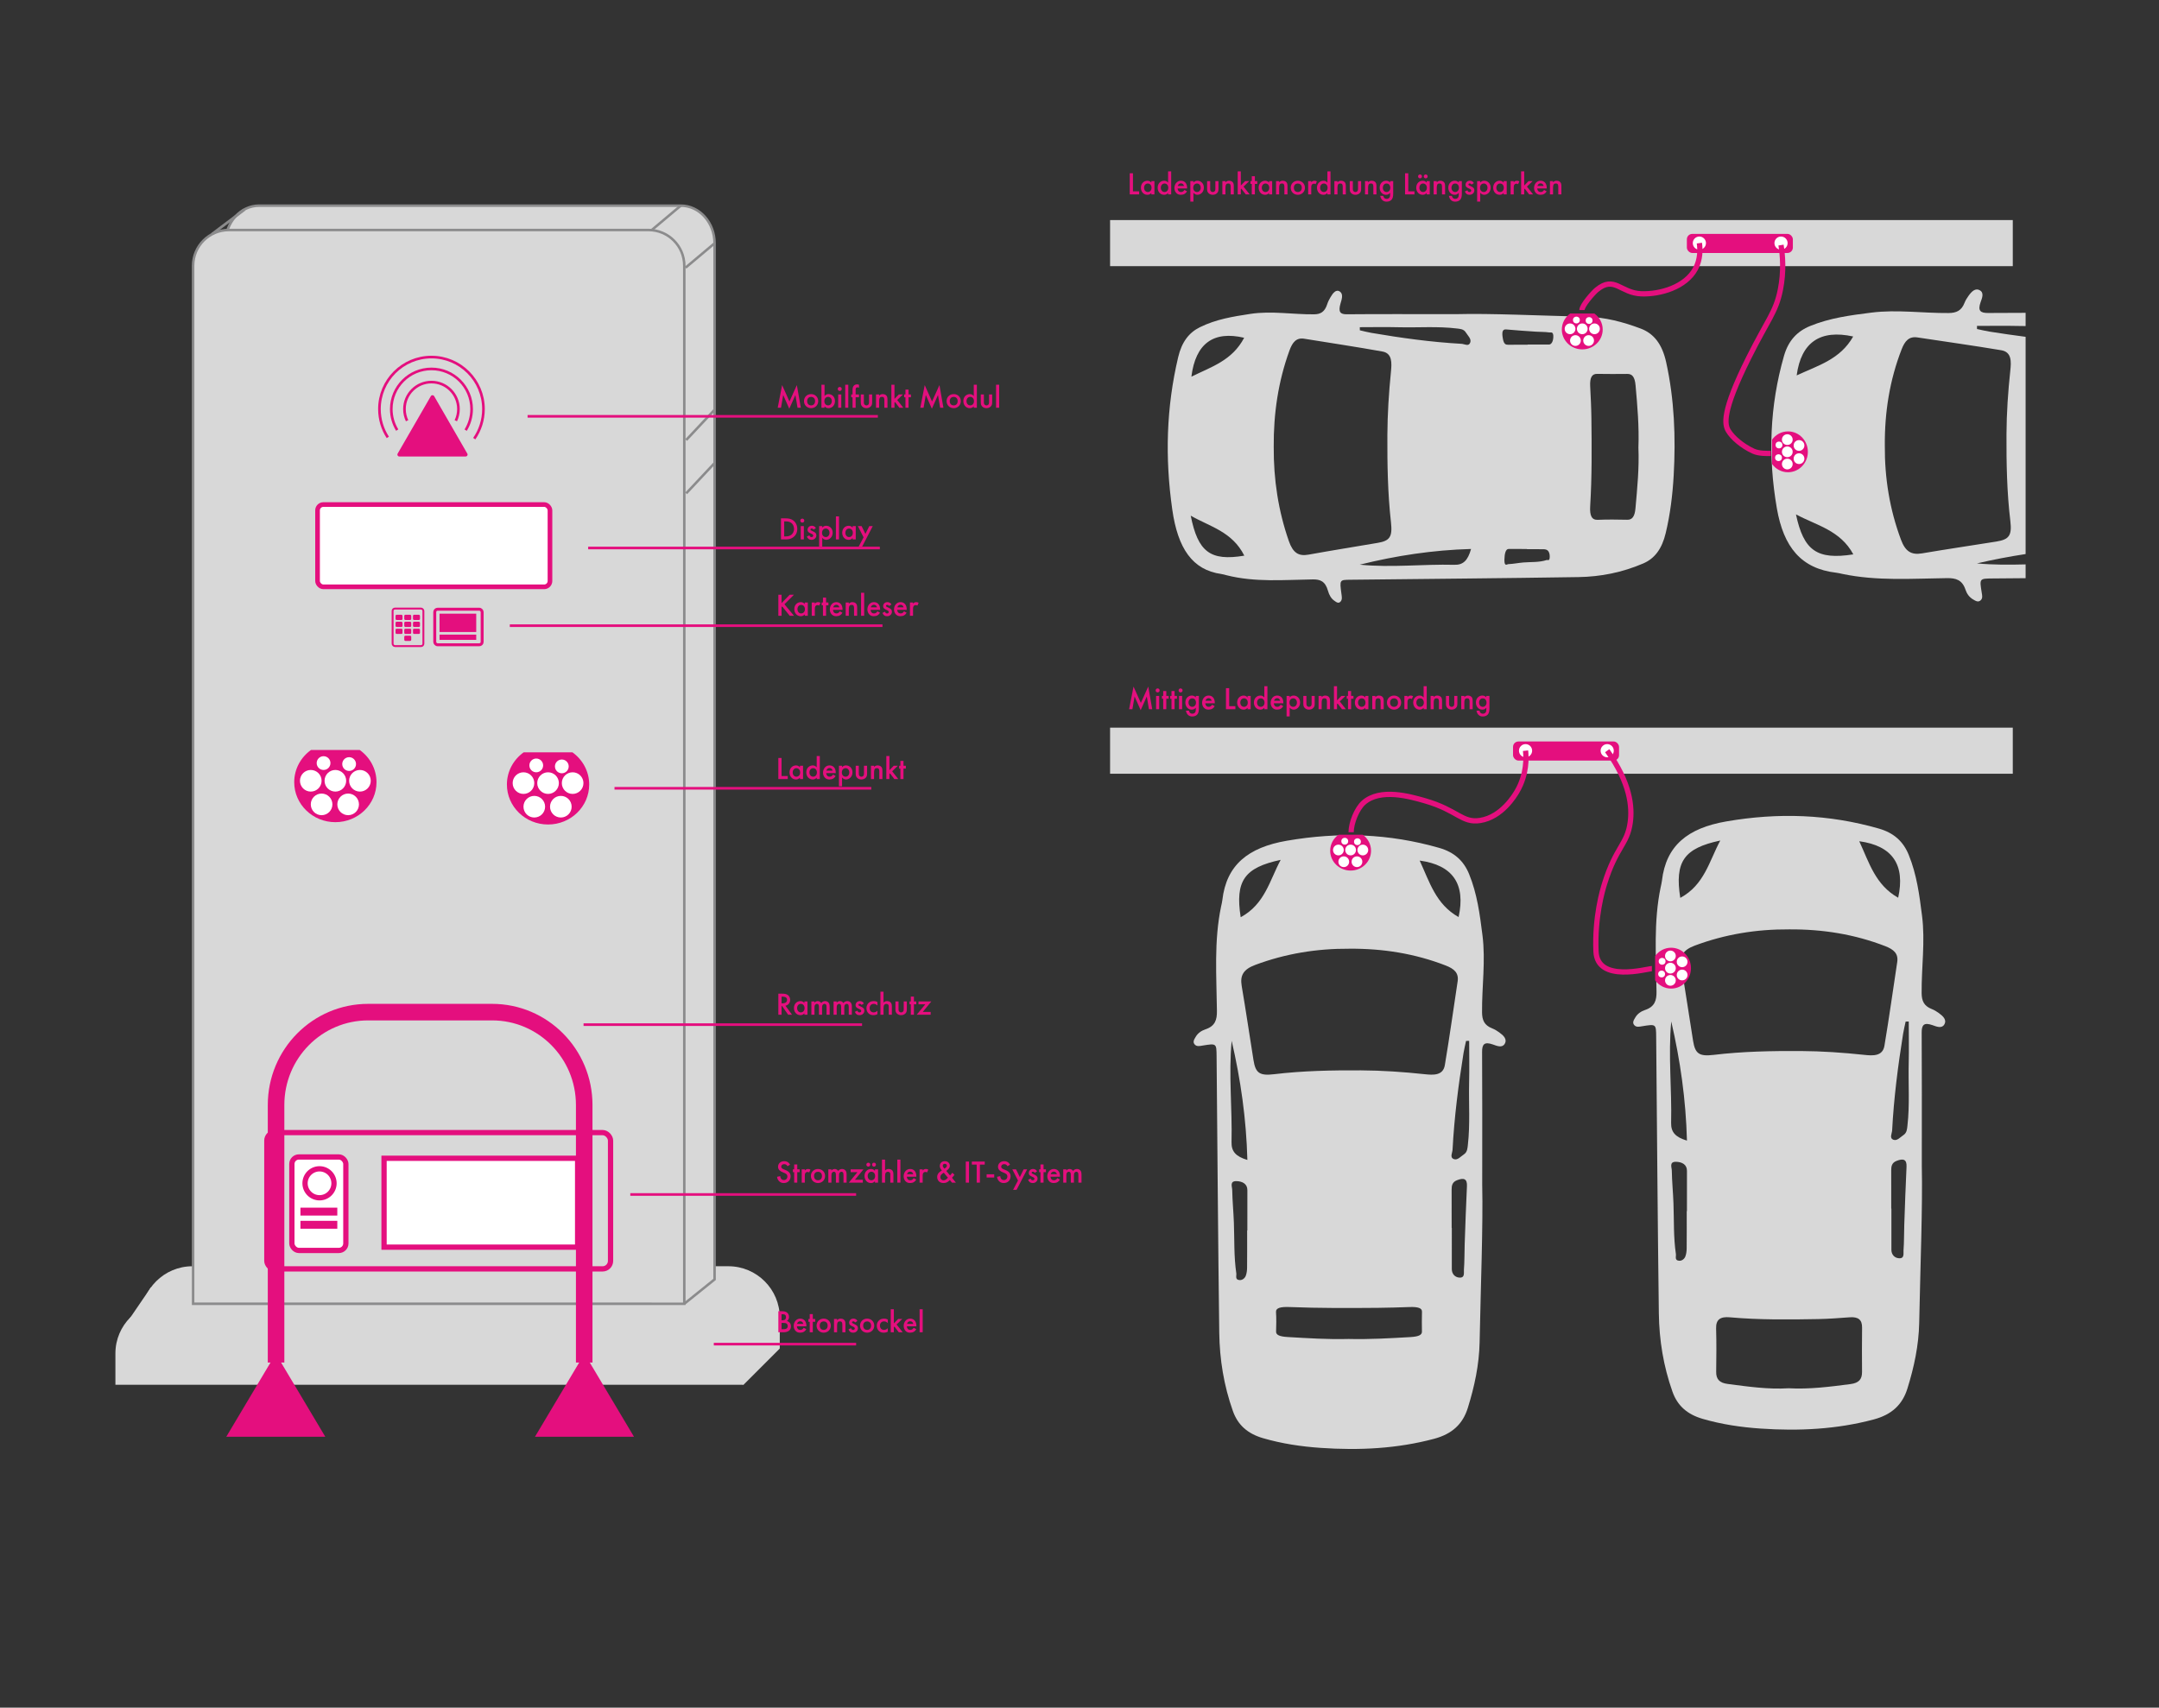<?xml version="1.0" encoding="UTF-8"?>
<svg id="Punkte" xmlns="http://www.w3.org/2000/svg" viewBox="0 0 463 366.25">
  <rect x="0" y="0" width="463" height="366.25" fill="#333333" stroke="none"/>
  <defs>
    <style>
      .cls-1, .cls-2, .cls-3, .cls-4, .cls-5, .cls-6, .cls-7, .cls-8, .cls-9, .cls-10, .cls-11 {
        stroke-miterlimit: 10;
      }

      .cls-1, .cls-2, .cls-3, .cls-4, .cls-5, .cls-7, .cls-11 {
        stroke: #e40f7e;
      }

      .cls-1, .cls-3, .cls-5, .cls-6, .cls-7, .cls-11 {
        fill: none;
      }

      .cls-1, .cls-9 {
        stroke-width: .565px;
      }

      .cls-2, .cls-12, .cls-4 {
        fill: #fff;
      }

      .cls-2, .cls-6, .cls-7 {
        stroke-width: 1.13px;
      }

      .cls-13, .cls-14, .cls-8, .cls-9, .cls-10 {
        fill: #d8d8d8;
      }

      .cls-15 {
        fill: #e40f7e;
      }

      .cls-3 {
        stroke-width: .635px;
      }

      .cls-5 {
        stroke-width: .406px;
      }

      .cls-6 {
        stroke: #d8d8d8;
        stroke-dasharray: 0 3.389;
      }

      .cls-14 {
        fill-rule: evenodd;
      }

      .cls-8 {
        stroke-width: .535px;
      }

      .cls-8, .cls-9, .cls-10 {
        stroke: #8b8b8c;
      }

      .cls-10 {
        stroke-width: .536px;
      }

      .cls-11 {
        stroke-width: 3.549px;
      }
    </style>
  </defs>
  <path class="cls-13" d="M35.676,279.346h112.853c6.03,0,10.926,4.896,10.926,10.926v6.724H24.75v-6.724c0-6.03,4.896-10.926,10.926-10.926Z"/>
  <path class="cls-13" d="M41.274,271.58h114.93c6.08,0,11.017,4.937,11.017,11.017v6.633H30.257v-6.633c0-6.08,4.937-11.017,11.017-11.017Z"/>
  <polygon class="cls-13" points="159.455 296.996 167.221 289.23 159.878 282.594 154.654 294.596 159.455 296.996"/>
  <polygon class="cls-13" points="26.303 284.994 32.375 276.099 39.152 276.663 31.245 289.089 26.303 284.994"/>
  <path class="cls-8" d="M48.33,274.404V52.178c0-4.457,3.246-8.071,7.251-8.071h90.409c4.005,0,7.251,3.614,7.251,8.071v222.226l-6.495,5.224"/>
  <path class="cls-10" d="M49.077,49.331h90.004c4.231,0,7.666,3.435,7.666,7.666v222.632H41.412V56.997c0-4.231,3.435-7.666,7.666-7.666Z"/>
  <line class="cls-8" x1="147.026" y1="57.402" x2="153.242" y2="52.178"/>
  <line class="cls-8" x1="139.775" y1="49.331" x2="145.991" y2="44.107"/>
  <line class="cls-9" x1="45.506" y1="50.179" x2="52.425" y2="44.954"/>
  <line class="cls-8" x1="147.153" y1="94.374" x2="153.242" y2="87.879"/>
  <line class="cls-8" x1="147.153" y1="105.811" x2="153.242" y2="99.316"/>
  <path class="cls-15" d="M92.748,97.904h-7.122c-.313,0-.508-.339-.352-.609l3.561-6.168,3.561-6.168c.156-.271,.547-.271,.704,0l3.561,6.168,3.561,6.168c.156,.271-.039,.609-.352,.609h-7.122Z"/>
  <path class="cls-1" d="M87.302,90.235c-.362-.756-.565-1.603-.565-2.497,0-3.197,2.592-5.789,5.789-5.789s5.789,2.592,5.789,5.789c0,.894-.203,1.741-.565,2.497"/>
  <path class="cls-1" d="M85.183,92.243c-.806-1.311-1.271-2.854-1.271-4.505,0-4.757,3.856-8.613,8.613-8.613s8.613,3.856,8.613,8.613c0,1.657-.468,3.205-1.279,4.518"/>
  <path class="cls-1" d="M83.167,93.809c-1.136-1.747-1.796-3.832-1.796-6.072,0-6.161,4.994-11.155,11.155-11.155s11.155,4.994,11.155,11.155c0,2.356-.73,4.541-1.977,6.342"/>
  <rect class="cls-4" x="68.098" y="108.212" width="49.844" height="17.65" rx="1.249" ry="1.249"/>
  <rect class="cls-5" x="84.195" y="130.521" width="6.601" height="8.048" rx=".508" ry=".508"/>
  <rect class="cls-3" x="93.232" y="130.663" width="10.166" height="7.625" rx=".613" ry=".613"/>
  <rect class="cls-15" x="84.824" y="131.853" width="1.496" height="1.122" rx=".236" ry=".236"/>
  <rect class="cls-15" x="86.695" y="131.853" width="1.496" height="1.122" rx=".236" ry=".236"/>
  <rect class="cls-15" x="88.565" y="131.853" width="1.496" height="1.122" rx=".236" ry=".236"/>
  <rect class="cls-15" x="84.824" y="133.349" width="1.496" height="1.122" rx=".236" ry=".236"/>
  <rect class="cls-15" x="86.695" y="133.349" width="1.496" height="1.122" rx=".236" ry=".236"/>
  <rect class="cls-15" x="88.565" y="133.349" width="1.496" height="1.122" rx=".236" ry=".236"/>
  <rect class="cls-15" x="84.824" y="134.845" width="1.496" height="1.122" rx=".236" ry=".236"/>
  <rect class="cls-15" x="86.695" y="134.845" width="1.496" height="1.122" rx=".236" ry=".236"/>
  <rect class="cls-15" x="86.695" y="136.342" width="1.496" height="1.122" rx=".236" ry=".236"/>
  <rect class="cls-15" x="88.565" y="134.845" width="1.496" height="1.122" rx=".236" ry=".236"/>
  <rect class="cls-15" x="94.261" y="131.616" width="7.867" height="3.933"/>
  <rect class="cls-15" x="94.261" y="136.111" width="7.867" height="1.124"/>
  <g>
    <path class="cls-15" d="M77.144,160.855c2.182,1.561,3.598,4.074,3.598,6.909,0,4.735-3.95,8.573-8.823,8.573s-8.823-3.838-8.823-8.573c0-2.835,1.416-5.348,3.598-6.909"/>
    <circle class="cls-12" cx="69.389" cy="163.663" r="1.476"/>
    <circle class="cls-12" cx="71.919" cy="167.458" r="2.319"/>
    <circle class="cls-12" cx="66.647" cy="167.458" r="2.319"/>
    <circle class="cls-12" cx="68.967" cy="172.519" r="2.319"/>
    <circle class="cls-12" cx="74.66" cy="172.519" r="2.319"/>
    <circle class="cls-12" cx="77.19" cy="167.458" r="2.319"/>
    <circle class="cls-12" cx="74.871" cy="163.873" r="1.476"/>
  </g>
  <g>
    <path class="cls-15" d="M122.756,161.354c2.182,1.561,3.598,4.074,3.598,6.909,0,4.735-3.95,8.573-8.823,8.573s-8.823-3.838-8.823-8.573c0-2.835,1.416-5.348,3.598-6.909"/>
    <circle class="cls-12" cx="115.001" cy="164.162" r="1.476"/>
    <circle class="cls-12" cx="117.531" cy="167.957" r="2.319"/>
    <circle class="cls-12" cx="112.26" cy="167.957" r="2.319"/>
    <circle class="cls-12" cx="114.579" cy="173.018" r="2.319"/>
    <circle class="cls-12" cx="120.272" cy="173.018" r="2.319"/>
    <circle class="cls-12" cx="122.802" cy="167.957" r="2.319"/>
    <circle class="cls-12" cx="120.483" cy="164.373" r="1.476"/>
  </g>
  <rect class="cls-7" x="57.226" y="242.917" width="73.706" height="29.228" rx="1.71" ry="1.71"/>
  <rect class="cls-2" x="62.592" y="248.141" width="11.578" height="20.05" rx="1.507" ry="1.507"/>
  <circle class="cls-7" cx="68.522" cy="253.789" r="3.106"/>
  <rect class="cls-7" x="64.992" y="259.578" width="6.778" height=".565"/>
  <rect class="cls-7" x="64.992" y="262.402" width="6.778" height=".565"/>
  <rect class="cls-2" x="82.36" y="248.423" width="41.513" height="19.062"/>
  <g>
    <path class="cls-11" d="M59.203,292.239v-55.244c0-11.001,8.841-19.918,19.746-19.918h26.589c10.906,0,19.746,8.918,19.746,19.918v55.244"/>
    <polygon class="cls-15" points="69.761 308.151 59.145 290.326 48.526 308.151 69.761 308.151"/>
    <polygon class="cls-15" points="114.726 308.151 125.343 290.326 135.961 308.151 114.726 308.151"/>
  </g>
  <line class="cls-1" x1="113.141" y1="89.291" x2="188.26" y2="89.291"/>
  <line class="cls-1" x1="126.132" y1="117.531" x2="188.683" y2="117.531"/>
  <line class="cls-1" x1="109.329" y1="134.193" x2="189.248" y2="134.193"/>
  <line class="cls-1" x1="131.78" y1="169.069" x2="186.848" y2="169.069"/>
  <line class="cls-1" x1="135.168" y1="256.189" x2="183.6" y2="256.189"/>
  <line class="cls-1" x1="125.143" y1="219.76" x2="184.871" y2="219.76"/>
  <g>
    <path class="cls-15" d="M166.78,87.452l.949-4.857,1.572,3.509,1.585-3.509,.854,4.857h-.705l-.461-2.724-1.314,2.934-1.301-2.94-.474,2.73h-.705Z"/>
    <path class="cls-15" d="M175.467,86.029c0,.874-.663,1.511-1.524,1.511s-1.524-.637-1.524-1.511c0-.881,.664-1.504,1.524-1.504s1.524,.623,1.524,1.504Zm-.677,.007c0-.65-.427-.915-.847-.915s-.847,.265-.847,.915c0,.549,.325,.908,.847,.908s.847-.359,.847-.908Z"/>
    <path class="cls-15" d="M176.824,84.932c.271-.352,.637-.406,.847-.406,.752,0,1.389,.569,1.389,1.497,0,.786-.501,1.518-1.382,1.518-.203,0-.562-.047-.854-.386v.298h-.665v-4.938h.665v2.418Zm-.041,1.111c0,.596,.387,.901,.807,.901,.48,0,.793-.413,.793-.908,0-.508-.312-.915-.793-.915-.42,0-.807,.299-.807,.922Z"/>
    <path class="cls-15" d="M180.084,82.994c.244,0,.427,.183,.427,.427s-.183,.427-.427,.427-.427-.183-.427-.427,.183-.427,.427-.427Zm.332,1.605v2.853h-.664v-2.853h.664Z"/>
    <path class="cls-15" d="M181.921,82.514v4.938h-.664v-4.938h.664Z"/>
    <path class="cls-15" d="M183.493,85.21v2.242h-.663v-2.242h-.285v-.61h.285v-.989c0-.44,.114-.718,.277-.894,.122-.129,.332-.278,.678-.278,.142,0,.284,.021,.427,.081v.657c-.136-.081-.224-.102-.318-.102-.082,0-.203,.014-.292,.108-.033,.034-.108,.136-.108,.339v1.077h.719v.61h-.719Z"/>
    <path class="cls-15" d="M185.256,84.6v1.633c0,.17,.007,.366,.122,.516,.088,.114,.244,.196,.434,.196s.346-.082,.434-.196c.115-.149,.122-.346,.122-.516v-1.633h.664v1.653c0,.366-.041,.671-.306,.935-.257,.258-.609,.353-.928,.353-.291,0-.644-.088-.901-.353-.264-.264-.305-.568-.305-.935v-1.653h.664Z"/>
    <path class="cls-15" d="M187.865,84.6h.664v.265c.284-.318,.609-.339,.772-.339,.528,0,.752,.265,.84,.386,.108,.156,.177,.353,.177,.793v1.748h-.664v-1.585c0-.726-.271-.746-.521-.746-.299,0-.604,.041-.604,.963v1.368h-.664v-2.853Z"/>
    <path class="cls-15" d="M191.823,82.514v3.041l.928-.955h.881l-1.226,1.186,1.314,1.667h-.841l-.935-1.22-.122,.122v1.098h-.664v-4.938h.664Z"/>
    <path class="cls-15" d="M194.839,85.21v2.242h-.664v-2.242h-.278v-.61h.278v-1.043h.664v1.043h.508v.61h-.508Z"/>
    <path class="cls-15" d="M197.359,87.452l.949-4.857,1.571,3.509,1.585-3.509,.854,4.857h-.704l-.461-2.724-1.314,2.934-1.301-2.94-.474,2.73h-.705Z"/>
    <path class="cls-15" d="M206.047,86.029c0,.874-.664,1.511-1.524,1.511s-1.524-.637-1.524-1.511c0-.881,.664-1.504,1.524-1.504s1.524,.623,1.524,1.504Zm-.677,.007c0-.65-.427-.915-.848-.915s-.847,.265-.847,.915c0,.549,.325,.908,.847,.908s.848-.359,.848-.908Z"/>
    <path class="cls-15" d="M208.826,82.514h.664v4.938h-.664v-.298c-.291,.339-.65,.386-.854,.386-.881,0-1.383-.731-1.383-1.518,0-.928,.638-1.497,1.39-1.497,.21,0,.575,.055,.847,.406v-2.418Zm-1.559,3.522c0,.495,.312,.908,.793,.908,.42,0,.807-.306,.807-.901,0-.623-.387-.922-.807-.922-.481,0-.793,.407-.793,.915Z"/>
    <path class="cls-15" d="M210.995,84.6v1.633c0,.17,.007,.366,.122,.516,.088,.114,.244,.196,.434,.196s.346-.082,.434-.196c.115-.149,.122-.346,.122-.516v-1.633h.664v1.653c0,.366-.041,.671-.306,.935-.257,.258-.609,.353-.928,.353-.291,0-.644-.088-.901-.353-.264-.264-.305-.568-.305-.935v-1.653h.664Z"/>
    <path class="cls-15" d="M214.275,82.514v4.938h-.664v-4.938h.664Z"/>
  </g>
  <g>
    <path class="cls-15" d="M168.428,111.174c.63,0,1.179,.067,1.681,.44,.548,.413,.867,1.07,.867,1.822s-.312,1.402-.908,1.822c-.528,.373-1.023,.434-1.653,.434h-.935v-4.519h.948Zm-.257,3.868h.298c.339,0,.806-.027,1.199-.318,.312-.237,.616-.671,.616-1.287,0-.597-.284-1.063-.609-1.301-.393-.285-.874-.312-1.206-.312h-.298v3.218Z"/>
    <path class="cls-15" d="M172.055,111.234c.244,0,.427,.183,.427,.427s-.183,.427-.427,.427-.427-.183-.427-.427,.183-.427,.427-.427Zm.332,1.605v2.853h-.664v-2.853h.664Z"/>
    <path class="cls-15" d="M174.474,113.592c-.068-.108-.197-.243-.407-.243-.095,0-.163,.033-.204,.074-.034,.034-.061,.088-.061,.149,0,.074,.034,.121,.095,.162,.041,.027,.081,.041,.224,.115l.339,.169c.148,.075,.291,.149,.399,.265,.156,.156,.21,.332,.21,.528,0,.258-.095,.481-.251,.65-.224,.244-.501,.318-.799,.318-.183,0-.414-.027-.617-.183-.163-.122-.298-.318-.366-.521l.542-.258c.034,.095,.095,.217,.156,.271,.041,.04,.135,.108,.292,.108,.102,0,.21-.034,.271-.096,.055-.054,.095-.142,.095-.224,0-.081-.026-.148-.088-.217-.081-.081-.176-.128-.284-.176l-.244-.115c-.129-.061-.285-.136-.393-.244-.149-.142-.203-.298-.203-.48,0-.23,.088-.454,.237-.609,.128-.136,.345-.271,.698-.271,.203,0,.366,.041,.528,.149,.095,.061,.224,.169,.325,.352l-.494,.325Z"/>
    <path class="cls-15" d="M176.331,117.244h-.664v-4.404h.664v.312c.245-.291,.563-.386,.847-.386,.752,0,1.389,.576,1.389,1.483,0,.962-.704,1.531-1.382,1.531-.155,0-.556-.054-.854-.42v1.884Zm-.041-2.961c0,.596,.387,.901,.807,.901,.481,0,.793-.413,.793-.908,0-.508-.312-.915-.793-.915-.42,0-.807,.299-.807,.922Z"/>
    <path class="cls-15" d="M179.923,110.754v4.938h-.664v-4.938h.664Z"/>
    <path class="cls-15" d="M182.851,112.84h.664v2.853h-.664v-.298c-.291,.339-.65,.386-.854,.386-.881,0-1.382-.731-1.382-1.518,0-.928,.637-1.497,1.389-1.497,.21,0,.575,.055,.847,.406v-.332Zm-1.559,1.437c0,.495,.312,.908,.793,.908,.42,0,.806-.306,.806-.901,0-.623-.386-.922-.806-.922-.481,0-.793,.407-.793,.915Z"/>
    <path class="cls-15" d="M185.195,115.245l-1.219-2.405h.799l.813,1.667,.826-1.667h.745l-2.27,4.404h-.745l1.05-1.999Z"/>
  </g>
  <g>
    <path class="cls-15" d="M167.606,129.354l1.748-1.802h.908l-2.039,2.046,2.053,2.473h-.921l-1.612-2.005-.136,.135v1.87h-.691v-4.519h.691v1.802Z"/>
    <path class="cls-15" d="M172.574,129.219h.664v2.853h-.664v-.298c-.292,.339-.65,.386-.854,.386-.88,0-1.382-.731-1.382-1.518,0-.928,.637-1.497,1.389-1.497,.21,0,.576,.055,.847,.406v-.332Zm-1.558,1.437c0,.495,.312,.908,.792,.908,.42,0,.806-.306,.806-.901,0-.623-.386-.922-.806-.922-.481,0-.792,.407-.792,.915Z"/>
    <path class="cls-15" d="M174.08,129.219h.664v.258c.074-.088,.183-.183,.277-.237,.129-.074,.258-.095,.407-.095,.162,0,.339,.027,.521,.136l-.271,.603c-.148-.095-.271-.102-.339-.102-.142,0-.284,.021-.413,.156-.183,.196-.183,.467-.183,.657v1.477h-.664v-2.853Z"/>
    <path class="cls-15" d="M177.15,129.829v2.242h-.665v-2.242h-.277v-.61h.277v-1.043h.665v1.043h.508v.61h-.508Z"/>
    <path class="cls-15" d="M180.66,131.421c-.122,.217-.299,.406-.481,.521-.23,.149-.535,.217-.84,.217-.38,0-.691-.095-.962-.365s-.42-.664-.42-1.091c0-.44,.155-.867,.453-1.173,.237-.236,.549-.386,.955-.386,.454,0,.746,.196,.915,.373,.366,.379,.399,.907,.399,1.205v.082h-2.046c.014,.203,.102,.434,.244,.575,.156,.156,.346,.184,.508,.184,.184,0,.318-.041,.454-.143,.115-.088,.203-.203,.265-.312l.556,.312Zm-.657-1.158c-.027-.156-.102-.292-.204-.387-.088-.081-.229-.162-.446-.162-.23,0-.38,.095-.468,.183-.095,.088-.17,.224-.203,.366h1.321Z"/>
    <path class="cls-15" d="M181.365,129.219h.664v.265c.284-.318,.609-.339,.772-.339,.528,0,.752,.265,.84,.386,.108,.156,.177,.353,.177,.793v1.748h-.664v-1.585c0-.726-.271-.746-.521-.746-.299,0-.604,.041-.604,.963v1.368h-.664v-2.853Z"/>
    <path class="cls-15" d="M185.323,127.133v4.938h-.664v-4.938h.664Z"/>
    <path class="cls-15" d="M188.719,131.421c-.122,.217-.299,.406-.481,.521-.23,.149-.535,.217-.84,.217-.38,0-.691-.095-.962-.365s-.42-.664-.42-1.091c0-.44,.155-.867,.453-1.173,.237-.236,.549-.386,.955-.386,.454,0,.746,.196,.915,.373,.366,.379,.399,.907,.399,1.205v.082h-2.046c.014,.203,.102,.434,.244,.575,.156,.156,.346,.184,.508,.184,.184,0,.318-.041,.454-.143,.115-.088,.203-.203,.265-.312l.556,.312Zm-.657-1.158c-.027-.156-.102-.292-.204-.387-.088-.081-.229-.162-.446-.162-.23,0-.38,.095-.468,.183-.095,.088-.17,.224-.203,.366h1.321Z"/>
    <path class="cls-15" d="M190.678,129.971c-.068-.108-.197-.243-.407-.243-.095,0-.162,.033-.203,.074-.033,.034-.061,.088-.061,.149,0,.074,.034,.121,.095,.162,.041,.027,.081,.041,.224,.115l.339,.169c.148,.075,.291,.149,.399,.265,.156,.156,.21,.332,.21,.528,0,.258-.095,.481-.251,.65-.224,.244-.501,.318-.799,.318-.183,0-.413-.027-.616-.183-.163-.122-.299-.318-.366-.521l.542-.258c.034,.095,.095,.217,.155,.271,.041,.04,.136,.108,.292,.108,.102,0,.21-.034,.271-.096,.055-.054,.095-.142,.095-.224,0-.081-.026-.148-.088-.217-.081-.081-.176-.128-.284-.176l-.244-.115c-.129-.061-.284-.136-.393-.244-.149-.142-.203-.298-.203-.48,0-.23,.088-.454,.236-.609,.129-.136,.346-.271,.698-.271,.203,0,.366,.041,.528,.149,.095,.061,.224,.169,.325,.352l-.494,.325Z"/>
    <path class="cls-15" d="M194.425,131.421c-.122,.217-.299,.406-.481,.521-.23,.149-.535,.217-.84,.217-.38,0-.691-.095-.962-.365s-.421-.664-.421-1.091c0-.44,.156-.867,.454-1.173,.237-.236,.549-.386,.956-.386,.453,0,.745,.196,.914,.373,.366,.379,.399,.907,.399,1.205v.082h-2.046c.014,.203,.102,.434,.244,.575,.156,.156,.346,.184,.508,.184,.184,0,.318-.041,.454-.143,.115-.088,.203-.203,.265-.312l.556,.312Zm-.657-1.158c-.027-.156-.102-.292-.203-.387-.089-.081-.23-.162-.447-.162-.23,0-.38,.095-.468,.183-.095,.088-.169,.224-.203,.366h1.321Z"/>
    <path class="cls-15" d="M195.137,129.219h.664v.258c.074-.088,.183-.183,.277-.237,.129-.074,.258-.095,.407-.095,.162,0,.339,.027,.521,.136l-.271,.603c-.148-.095-.271-.102-.339-.102-.142,0-.284,.021-.413,.156-.183,.196-.183,.467-.183,.657v1.477h-.664v-2.853Z"/>
  </g>
  <g>
    <path class="cls-15" d="M167.606,162.57v3.868h1.328v.65h-2.019v-4.519h.691Z"/>
    <path class="cls-15" d="M171.551,164.236h.664v2.853h-.664v-.298c-.292,.339-.65,.386-.854,.386-.88,0-1.382-.731-1.382-1.518,0-.928,.637-1.497,1.389-1.497,.21,0,.576,.055,.847,.406v-.332Zm-1.558,1.437c0,.495,.312,.908,.792,.908,.42,0,.806-.306,.806-.901,0-.623-.386-.922-.806-.922-.481,0-.792,.407-.792,.915Z"/>
    <path class="cls-15" d="M175.143,162.15h.664v4.938h-.664v-.298c-.291,.339-.65,.386-.854,.386-.881,0-1.382-.731-1.382-1.518,0-.928,.637-1.497,1.389-1.497,.21,0,.575,.055,.847,.406v-2.418Zm-1.559,3.522c0,.495,.312,.908,.793,.908,.42,0,.806-.306,.806-.901,0-.623-.386-.922-.806-.922-.481,0-.793,.407-.793,.915Z"/>
    <path class="cls-15" d="M179.203,166.438c-.122,.217-.299,.406-.481,.521-.23,.149-.535,.217-.84,.217-.38,0-.691-.095-.962-.365s-.42-.664-.42-1.091c0-.44,.156-.867,.454-1.173,.237-.236,.549-.386,.955-.386,.454,0,.746,.196,.915,.373,.366,.379,.399,.907,.399,1.205v.082h-2.046c.014,.203,.102,.434,.244,.575,.156,.156,.346,.184,.508,.184,.184,0,.318-.041,.454-.143,.115-.088,.203-.203,.265-.312l.556,.312Zm-.657-1.158c-.027-.156-.102-.292-.204-.387-.088-.081-.229-.162-.446-.162-.23,0-.38,.095-.468,.183-.095,.088-.17,.224-.203,.366h1.321Z"/>
    <path class="cls-15" d="M180.579,168.641h-.664v-4.404h.664v.312c.244-.291,.562-.386,.847-.386,.752,0,1.389,.576,1.389,1.483,0,.962-.704,1.531-1.382,1.531-.155,0-.556-.054-.854-.42v1.884Zm-.041-2.961c0,.596,.387,.901,.807,.901,.481,0,.793-.413,.793-.908,0-.508-.312-.915-.793-.915-.42,0-.807,.299-.807,.922Z"/>
    <path class="cls-15" d="M184.171,164.236v1.633c0,.17,.007,.366,.122,.516,.088,.114,.244,.196,.434,.196s.346-.082,.434-.196c.115-.149,.122-.346,.122-.516v-1.633h.664v1.653c0,.366-.041,.671-.306,.935-.257,.258-.609,.353-.928,.353-.291,0-.644-.088-.901-.353-.264-.264-.305-.568-.305-.935v-1.653h.664Z"/>
    <path class="cls-15" d="M186.78,164.236h.664v.265c.284-.318,.609-.339,.772-.339,.528,0,.752,.265,.84,.386,.108,.156,.177,.353,.177,.793v1.748h-.664v-1.585c0-.726-.271-.746-.522-.746-.298,0-.603,.041-.603,.963v1.368h-.664v-2.853Z"/>
    <path class="cls-15" d="M190.738,162.15v3.041l.928-.955h.881l-1.226,1.186,1.313,1.667h-.84l-.935-1.22-.122,.122v1.098h-.664v-4.938h.664Z"/>
    <path class="cls-15" d="M193.755,164.847v2.242h-.664v-2.242h-.278v-.61h.278v-1.043h.664v1.043h.508v.61h-.508Z"/>
  </g>
  <g>
    <path class="cls-15" d="M167.722,213.119c.549,0,.901,.067,1.192,.264,.495,.332,.535,.867,.535,1.063,0,.65-.399,1.125-1.002,1.261l1.409,1.931h-.833l-1.294-1.85h-.122v1.85h-.691v-4.519h.806Zm-.115,2.073h.217c.19,0,.962-.021,.962-.739,0-.637-.603-.697-.942-.697h-.237v1.437Z"/>
    <path class="cls-15" d="M172.5,214.785h.664v2.853h-.664v-.298c-.292,.339-.65,.386-.854,.386-.881,0-1.382-.731-1.382-1.518,0-.928,.637-1.497,1.389-1.497,.21,0,.576,.055,.847,.406v-.332Zm-1.559,1.437c0,.495,.312,.908,.793,.908,.42,0,.806-.306,.806-.901,0-.623-.386-.922-.806-.922-.481,0-.793,.407-.793,.915Z"/>
    <path class="cls-15" d="M174.005,214.785h.665v.265c.223-.271,.487-.339,.704-.339,.298,0,.576,.143,.738,.42,.237-.339,.597-.42,.847-.42,.346,0,.65,.162,.813,.447,.054,.095,.149,.305,.149,.718v1.762h-.664v-1.571c0-.319-.034-.447-.062-.509-.04-.108-.142-.251-.379-.251-.163,0-.306,.089-.394,.211-.115,.162-.129,.406-.129,.65v1.47h-.663v-1.571c0-.319-.034-.447-.062-.509-.04-.108-.143-.251-.379-.251-.163,0-.305,.089-.394,.211-.115,.162-.128,.406-.128,.65v1.47h-.665v-2.853Z"/>
    <path class="cls-15" d="M178.764,214.785h.664v.265c.224-.271,.488-.339,.705-.339,.298,0,.575,.143,.738,.42,.236-.339,.596-.42,.847-.42,.346,0,.65,.162,.812,.447,.055,.095,.149,.305,.149,.718v1.762h-.664v-1.571c0-.319-.034-.447-.061-.509-.041-.108-.143-.251-.38-.251-.162,0-.305,.089-.393,.211-.115,.162-.129,.406-.129,.65v1.47h-.664v-1.571c0-.319-.034-.447-.061-.509-.041-.108-.143-.251-.38-.251-.162,0-.305,.089-.393,.211-.115,.162-.129,.406-.129,.65v1.47h-.664v-2.853Z"/>
    <path class="cls-15" d="M184.769,215.537c-.068-.108-.197-.243-.407-.243-.095,0-.162,.033-.203,.074-.033,.034-.061,.088-.061,.149,0,.074,.033,.121,.095,.162,.041,.027,.081,.041,.224,.115l.339,.169c.148,.075,.291,.149,.399,.265,.156,.156,.21,.332,.21,.528,0,.258-.095,.481-.251,.65-.223,.244-.501,.318-.799,.318-.184,0-.413-.027-.617-.183-.162-.122-.298-.318-.365-.521l.542-.258c.034,.095,.095,.217,.155,.271,.041,.04,.136,.108,.292,.108,.102,0,.21-.034,.271-.096,.055-.054,.095-.142,.095-.224,0-.081-.026-.148-.088-.217-.081-.081-.176-.128-.284-.176l-.244-.115c-.129-.061-.284-.136-.393-.244-.149-.142-.203-.298-.203-.48,0-.23,.088-.454,.236-.609,.129-.136,.346-.271,.698-.271,.203,0,.366,.041,.528,.149,.095,.061,.224,.169,.325,.352l-.494,.325Z"/>
    <path class="cls-15" d="M188.17,215.659c-.305-.298-.604-.353-.807-.353-.312,0-.508,.129-.63,.251s-.244,.339-.244,.657c0,.332,.129,.556,.258,.685,.149,.142,.359,.23,.603,.23,.271,0,.59-.108,.82-.366v.738c-.163,.102-.427,.224-.867,.224-.475,0-.813-.136-1.084-.42-.203-.21-.406-.549-.406-1.07,0-.535,.223-.895,.434-1.104,.223-.224,.582-.42,1.145-.42,.217,0,.475,.034,.779,.203v.745Z"/>
    <path class="cls-15" d="M188.808,212.699h.664v2.33c.284-.291,.597-.318,.766-.318,.521,0,.759,.271,.84,.386,.177,.258,.183,.59,.183,.793v1.748h-.663v-1.687c0-.17,0-.353-.129-.495-.075-.081-.203-.149-.373-.149-.224,0-.399,.109-.487,.237-.095,.136-.136,.353-.136,.719v1.375h-.664v-4.938Z"/>
    <path class="cls-15" d="M192.691,214.785v1.633c0,.17,.007,.366,.122,.516,.088,.114,.244,.196,.434,.196s.346-.082,.434-.196c.115-.149,.122-.346,.122-.516v-1.633h.664v1.653c0,.366-.041,.671-.306,.935-.257,.258-.609,.353-.928,.353-.291,0-.644-.088-.901-.353-.264-.264-.305-.568-.305-.935v-1.653h.664Z"/>
    <path class="cls-15" d="M195.992,215.396v2.242h-.664v-2.242h-.277v-.61h.277v-1.043h.664v1.043h.508v.61h-.508Z"/>
    <path class="cls-15" d="M197.889,217.028h1.694v.609h-3.001l1.849-2.242h-1.456v-.61h2.75l-1.836,2.243Z"/>
  </g>
  <g>
    <path class="cls-15" d="M168.867,250.129c-.041-.102-.102-.196-.203-.284-.143-.115-.292-.162-.488-.162-.42,0-.637,.25-.637,.542,0,.135,.048,.372,.488,.549l.454,.183c.833,.339,1.064,.812,1.064,1.328,0,.86-.61,1.449-1.457,1.449-.521,0-.833-.196-1.063-.454-.244-.271-.353-.568-.379-.881l.684-.148c0,.224,.082,.434,.19,.576,.128,.162,.318,.271,.589,.271,.42,0,.745-.305,.745-.759,0-.461-.352-.65-.65-.772l-.434-.183c-.373-.156-.921-.468-.921-1.146,0-.609,.474-1.192,1.321-1.192,.488,0,.766,.184,.908,.306,.122,.108,.251,.264,.346,.453l-.556,.325Z"/>
    <path class="cls-15" d="M170.975,251.403v2.242h-.664v-2.242h-.278v-.61h.278v-1.043h.664v1.043h.508v.61h-.508Z"/>
    <path class="cls-15" d="M171.931,250.793h.664v.258c.075-.088,.183-.183,.278-.237,.129-.074,.257-.095,.406-.095,.163,0,.339,.027,.522,.136l-.271,.603c-.149-.095-.271-.102-.339-.102-.142,0-.285,.021-.413,.156-.183,.196-.183,.467-.183,.657v1.477h-.664v-2.853Z"/>
    <path class="cls-15" d="M176.945,252.223c0,.874-.665,1.511-1.525,1.511s-1.524-.637-1.524-1.511c0-.881,.664-1.504,1.524-1.504s1.525,.623,1.525,1.504Zm-.677,.007c0-.65-.427-.915-.848-.915s-.847,.265-.847,.915c0,.549,.325,.908,.847,.908s.848-.359,.848-.908Z"/>
    <path class="cls-15" d="M177.638,250.793h.664v.265c.224-.271,.487-.339,.704-.339,.299,0,.576,.143,.739,.42,.237-.339,.596-.42,.847-.42,.346,0,.65,.162,.812,.447,.055,.095,.149,.305,.149,.718v1.762h-.664v-1.571c0-.319-.034-.447-.061-.509-.041-.108-.143-.251-.38-.251-.162,0-.305,.089-.393,.211-.115,.162-.129,.406-.129,.65v1.47h-.664v-1.571c0-.319-.034-.447-.061-.509-.041-.108-.143-.251-.38-.251-.162,0-.305,.089-.393,.211-.115,.162-.129,.406-.129,.65v1.47h-.664v-2.853Z"/>
    <path class="cls-15" d="M183.337,253.036h1.694v.609h-3.002l1.85-2.242h-1.456v-.61h2.751l-1.837,2.243Z"/>
    <path class="cls-15" d="M187.634,250.793h.664v2.853h-.664v-.298c-.291,.339-.65,.386-.854,.386-.881,0-1.382-.731-1.382-1.518,0-.928,.637-1.497,1.389-1.497,.21,0,.575,.055,.847,.406v-.332Zm-1.423-1.423c.237,0,.42,.184,.42,.421s-.183,.42-.42,.42-.42-.184-.42-.42,.183-.421,.42-.421Zm-.136,2.859c0,.495,.312,.908,.793,.908,.42,0,.806-.306,.806-.901,0-.623-.386-.922-.806-.922-.481,0-.793,.407-.793,.915Zm1.355-2.859c.237,0,.42,.184,.42,.421s-.183,.42-.42,.42-.42-.184-.42-.42,.183-.421,.42-.421Z"/>
    <path class="cls-15" d="M189.139,248.707h.664v2.33c.284-.291,.596-.318,.766-.318,.521,0,.759,.271,.84,.386,.177,.258,.184,.59,.184,.793v1.748h-.664v-1.687c0-.17,0-.353-.129-.495-.074-.081-.203-.149-.373-.149-.224,0-.399,.109-.487,.237-.095,.136-.136,.353-.136,.719v1.375h-.664v-4.938Z"/>
    <path class="cls-15" d="M193.097,248.707v4.938h-.664v-4.938h.664Z"/>
    <path class="cls-15" d="M196.492,252.995c-.122,.217-.299,.406-.481,.521-.23,.149-.535,.217-.84,.217-.38,0-.691-.095-.962-.365s-.42-.664-.42-1.091c0-.44,.155-.867,.453-1.173,.237-.236,.549-.386,.955-.386,.454,0,.746,.196,.915,.373,.366,.379,.399,.907,.399,1.205v.082h-2.046c.014,.203,.102,.434,.244,.575,.156,.156,.346,.184,.508,.184,.184,0,.318-.041,.454-.143,.115-.088,.203-.203,.265-.312l.556,.312Zm-.657-1.158c-.027-.156-.102-.292-.204-.387-.088-.081-.229-.162-.446-.162-.23,0-.38,.095-.468,.183-.095,.088-.17,.224-.203,.366h1.321Z"/>
    <path class="cls-15" d="M197.204,250.793h.664v.258c.074-.088,.183-.183,.277-.237,.129-.074,.258-.095,.407-.095,.162,0,.339,.027,.521,.136l-.271,.603c-.148-.095-.271-.102-.338-.102-.143,0-.285,.021-.414,.156-.183,.196-.183,.467-.183,.657v1.477h-.664v-2.853Z"/>
    <path class="cls-15" d="M204.691,251.985l-.535,.617,.834,1.043h-.841l-.446-.556c-.103,.108-.237,.23-.38,.332-.277,.196-.562,.312-.989,.312-.847,0-1.354-.562-1.354-1.294,0-.596,.305-.908,.65-1.165,.122-.088,.318-.224,.358-.251-.155-.155-.447-.501-.447-.935,0-.515,.325-1.044,1.071-1.044,.718,0,1.084,.495,1.084,.976,0,.292-.115,.481-.197,.59-.108,.143-.264,.298-.562,.521l.799,.976,.515-.582,.44,.46Zm-2.296-.467c-.149,.081-.366,.229-.495,.372-.189,.203-.244,.413-.244,.576,0,.365,.278,.685,.705,.685,.189,0,.346-.068,.508-.177,.143-.102,.339-.291,.42-.372l-.894-1.084Zm.393-1.051c.162-.115,.271-.277,.271-.447,0-.196-.128-.406-.446-.406-.278,0-.434,.17-.434,.399,0,.156,.081,.306,.155,.394l.203,.244,.251-.184Z"/>
    <path class="cls-15" d="M207.804,249.127v4.519h-.691v-4.519h.691Z"/>
    <path class="cls-15" d="M210.141,249.777v3.868h-.69v-3.868h-1.037v-.65h2.765v.65h-1.037Z"/>
    <path class="cls-15" d="M211.585,251.857h1.626v.69h-1.626v-.69Z"/>
    <path class="cls-15" d="M216.044,250.129c-.041-.102-.102-.196-.203-.284-.143-.115-.291-.162-.488-.162-.42,0-.637,.25-.637,.542,0,.135,.048,.372,.488,.549l.454,.183c.833,.339,1.063,.812,1.063,1.328,0,.86-.61,1.449-1.457,1.449-.521,0-.833-.196-1.063-.454-.244-.271-.353-.568-.379-.881l.684-.148c0,.224,.081,.434,.189,.576,.129,.162,.318,.271,.59,.271,.42,0,.745-.305,.745-.759,0-.461-.353-.65-.65-.772l-.434-.183c-.372-.156-.921-.468-.921-1.146,0-.609,.474-1.192,1.32-1.192,.488,0,.766,.184,.908,.306,.122,.108,.251,.264,.346,.453l-.556,.325Z"/>
    <path class="cls-15" d="M218.308,253.198l-1.219-2.405h.799l.813,1.667,.826-1.667h.745l-2.27,4.404h-.745l1.05-1.999Z"/>
    <path class="cls-15" d="M221.914,251.545c-.068-.108-.197-.243-.407-.243-.095,0-.162,.033-.203,.074-.033,.034-.061,.088-.061,.149,0,.074,.034,.121,.095,.162,.041,.027,.081,.041,.224,.115l.339,.169c.148,.075,.291,.149,.399,.265,.156,.156,.21,.332,.21,.528,0,.258-.095,.481-.251,.65-.224,.244-.501,.318-.799,.318-.183,0-.413-.027-.616-.183-.163-.122-.299-.318-.366-.521l.542-.258c.034,.095,.095,.217,.155,.271,.041,.04,.136,.108,.292,.108,.102,0,.21-.034,.271-.096,.055-.054,.095-.142,.095-.224,0-.081-.026-.148-.088-.217-.081-.081-.176-.128-.284-.176l-.244-.115c-.129-.061-.284-.136-.393-.244-.149-.142-.203-.298-.203-.48,0-.23,.088-.454,.236-.609,.129-.136,.346-.271,.698-.271,.203,0,.366,.041,.528,.149,.095,.061,.224,.169,.325,.352l-.494,.325Z"/>
    <path class="cls-15" d="M223.791,251.403v2.242h-.664v-2.242h-.277v-.61h.277v-1.043h.664v1.043h.508v.61h-.508Z"/>
    <path class="cls-15" d="M227.301,252.995c-.122,.217-.299,.406-.481,.521-.23,.149-.535,.217-.84,.217-.38,0-.691-.095-.962-.365s-.42-.664-.42-1.091c0-.44,.155-.867,.453-1.173,.237-.236,.549-.386,.955-.386,.454,0,.746,.196,.915,.373,.366,.379,.399,.907,.399,1.205v.082h-2.046c.014,.203,.102,.434,.244,.575,.156,.156,.346,.184,.508,.184,.184,0,.318-.041,.454-.143,.115-.088,.203-.203,.265-.312l.556,.312Zm-.657-1.158c-.027-.156-.102-.292-.204-.387-.088-.081-.229-.162-.446-.162-.23,0-.38,.095-.468,.183-.095,.088-.17,.224-.203,.366h1.321Z"/>
    <path class="cls-15" d="M228.013,250.793h.664v.265c.224-.271,.487-.339,.704-.339,.299,0,.576,.143,.739,.42,.237-.339,.596-.42,.847-.42,.346,0,.65,.162,.812,.447,.055,.095,.149,.305,.149,.718v1.762h-.664v-1.571c0-.319-.034-.447-.061-.509-.041-.108-.143-.251-.38-.251-.162,0-.305,.089-.393,.211-.115,.162-.129,.406-.129,.65v1.47h-.664v-1.571c0-.319-.034-.447-.061-.509-.041-.108-.143-.251-.38-.251-.162,0-.305,.089-.393,.211-.115,.162-.129,.406-.129,.65v1.47h-.664v-2.853Z"/>
  </g>
  <line class="cls-1" x1="153.073" y1="288.283" x2="183.6" y2="288.283"/>
  <g>
    <path class="cls-15" d="M167.6,281.221c.583,0,.949,.074,1.247,.352,.244,.23,.359,.522,.359,.895,0,.177-.027,.359-.136,.535-.102,.177-.237,.265-.339,.312,.082,.021,.359,.095,.583,.325,.244,.258,.298,.569,.298,.848,0,.325-.081,.582-.298,.812-.359,.38-.921,.44-1.267,.44h-1.131v-4.519h.684Zm.007,1.944h.21c.169,0,.4-.021,.562-.177,.156-.148,.176-.358,.176-.515,0-.136-.021-.298-.163-.434-.156-.149-.353-.169-.549-.169h-.237v1.294Zm0,1.924h.42c.196,0,.508-.034,.684-.176,.135-.108,.224-.299,.224-.502,0-.183-.068-.358-.183-.474-.189-.184-.467-.203-.711-.203h-.434v1.354Z"/>
    <path class="cls-15" d="M172.913,285.089c-.122,.217-.298,.406-.481,.521-.23,.149-.535,.217-.84,.217-.379,0-.691-.095-.962-.365-.271-.271-.42-.664-.42-1.091,0-.44,.156-.867,.454-1.173,.237-.236,.549-.386,.955-.386,.454,0,.745,.196,.915,.373,.366,.379,.4,.907,.4,1.205v.082h-2.046c.013,.203,.102,.434,.244,.575,.156,.156,.346,.184,.508,.184,.183,0,.318-.041,.454-.143,.115-.088,.204-.203,.264-.312l.556,.312Zm-.657-1.158c-.027-.156-.102-.292-.203-.387-.088-.081-.23-.162-.447-.162-.23,0-.379,.095-.467,.183-.095,.088-.169,.224-.203,.366h1.321Z"/>
    <path class="cls-15" d="M174.309,283.497v2.242h-.664v-2.242h-.278v-.61h.278v-1.043h.664v1.043h.509v.61h-.509Z"/>
    <path class="cls-15" d="M178.165,284.316c0,.874-.663,1.511-1.524,1.511s-1.524-.637-1.524-1.511c0-.881,.663-1.504,1.524-1.504s1.524,.623,1.524,1.504Zm-.677,.007c0-.65-.427-.915-.848-.915s-.847,.265-.847,.915c0,.549,.325,.908,.847,.908s.848-.359,.848-.908Z"/>
    <path class="cls-15" d="M178.851,282.887h.664v.265c.284-.318,.609-.339,.772-.339,.528,0,.752,.265,.84,.386,.108,.156,.177,.353,.177,.793v1.748h-.664v-1.585c0-.726-.271-.746-.522-.746-.298,0-.603,.041-.603,.963v1.368h-.664v-2.853Z"/>
    <path class="cls-15" d="M183.392,283.639c-.068-.108-.197-.243-.407-.243-.095,0-.162,.033-.203,.074-.033,.034-.061,.088-.061,.149,0,.074,.033,.121,.095,.162,.041,.027,.081,.041,.224,.115l.339,.169c.148,.075,.291,.149,.399,.265,.156,.156,.21,.332,.21,.528,0,.258-.095,.481-.251,.65-.223,.244-.501,.318-.799,.318-.184,0-.413-.027-.617-.183-.162-.122-.298-.318-.365-.521l.542-.258c.034,.095,.095,.217,.155,.271,.041,.04,.136,.108,.292,.108,.102,0,.21-.034,.271-.096,.055-.054,.095-.142,.095-.224,0-.081-.026-.148-.088-.217-.081-.081-.176-.128-.284-.176l-.244-.115c-.129-.061-.284-.136-.393-.244-.149-.142-.203-.298-.203-.48,0-.23,.088-.454,.236-.609,.129-.136,.346-.271,.698-.271,.203,0,.366,.041,.528,.149,.095,.061,.224,.169,.325,.352l-.494,.325Z"/>
    <path class="cls-15" d="M187.483,284.316c0,.874-.663,1.511-1.524,1.511s-1.523-.637-1.523-1.511c0-.881,.663-1.504,1.523-1.504s1.524,.623,1.524,1.504Zm-.677,.007c0-.65-.427-.915-.848-.915s-.847,.265-.847,.915c0,.549,.325,.908,.847,.908s.848-.359,.848-.908Z"/>
    <path class="cls-15" d="M190.385,283.761c-.305-.298-.604-.353-.807-.353-.312,0-.508,.129-.63,.251s-.244,.339-.244,.657c0,.332,.129,.556,.258,.685,.149,.142,.359,.23,.603,.23,.271,0,.59-.108,.82-.366v.738c-.163,.102-.427,.224-.867,.224-.475,0-.813-.136-1.084-.42-.203-.21-.406-.549-.406-1.07,0-.535,.223-.895,.434-1.104,.223-.224,.582-.42,1.145-.42,.217,0,.475,.034,.779,.203v.745Z"/>
    <path class="cls-15" d="M191.687,280.801v3.041l.928-.955h.881l-1.226,1.186,1.314,1.667h-.841l-.935-1.22-.122,.122v1.098h-.664v-4.938h.664Z"/>
    <path class="cls-15" d="M196.498,285.089c-.122,.217-.299,.406-.481,.521-.23,.149-.535,.217-.84,.217-.38,0-.691-.095-.962-.365s-.42-.664-.42-1.091c0-.44,.155-.867,.453-1.173,.237-.236,.549-.386,.955-.386,.454,0,.746,.196,.915,.373,.366,.379,.399,.907,.399,1.205v.082h-2.046c.014,.203,.102,.434,.244,.575,.156,.156,.346,.184,.508,.184,.184,0,.318-.041,.454-.143,.115-.088,.203-.203,.265-.312l.556,.312Zm-.657-1.158c-.027-.156-.102-.292-.204-.387-.088-.081-.229-.162-.446-.162-.23,0-.38,.095-.468,.183-.095,.088-.17,.224-.203,.366h1.321Z"/>
    <path class="cls-15" d="M197.874,280.801v4.938h-.664v-4.938h.664Z"/>
  </g>
  <g>
    <rect class="cls-13" x="238.059" y="156.064" width="193.585" height="9.884"/>
    <line class="cls-6" x1="238.624" y1="170.608" x2="238.624" y2="297.405"/>
    <line class="cls-6" x1="335.769" y1="170.608" x2="335.769" y2="297.405"/>
    <line class="cls-6" x1="430.232" y1="170.608" x2="430.232" y2="297.405"/>
    <rect class="cls-15" x="324.473" y="159.029" width="22.733" height="4.095" rx="1.162" ry="1.162"/>
    <circle class="cls-12" cx="327.156" cy="161.006" r="1.412"/>
    <circle class="cls-12" cx="344.665" cy="161.006" r="1.412"/>
    <path class="cls-7" d="M289.75,178.5c0-2,1.228-5.055,2.671-6.339,3.563-3.17,9.925-1.344,13.132-.424,7.058,2.026,7.961,4.845,11.861,4.236,4.687-.732,7.454-5.441,7.907-6.213,2.203-3.749,1.978-7.44,1.836-8.754"/>
    <path class="cls-7" d="M354.25,207.75c-1,0-11.701,3.125-11.985-3.678-.31-7.43,1.404-13.157,1.836-14.544,2.479-7.966,4.857-8.366,5.507-13.132,.452-3.315,.026-8.441-4.942-15.391"/>
    <rect class="cls-13" x="238.059" y="47.199" width="193.585" height="9.884"/>
    <rect class="cls-15" x="361.75" y="50.164" width="22.733" height="4.095" rx="1.162" ry="1.162"/>
    <circle class="cls-12" cx="364.433" cy="52.141" r="1.412"/>
    <circle class="cls-12" cx="381.942" cy="52.141" r="1.412"/>
    <line class="cls-6" x1="373.187" y1="59.06" x2="373.187" y2="133.754"/>
    <line class="cls-6" x1="238.624" y1="59.06" x2="238.624" y2="133.754"/>
    <line class="cls-6" x1="236.506" y1="133.896" x2="431.927" y2="133.896"/>
    <path class="cls-7" d="M339.25,66.5c0-1,2.411-3.72,3.156-4.334,3.844-3.166,5.075,.7,9.602,.847,4.022,.131,9.451-1.418,11.578-5.366,1.116-2.07,1.021-4.238,.847-5.507"/>
    <path class="cls-7" d="M379.75,97.25c-.75,0-2.521,.067-3.739-.49-2.367-1.084-4.485-2.89-5.366-4.377-.778-1.314-1.493-3.904,4.377-15.673,4.063-8.146,5.818-9.736,6.778-14.544,.794-3.978,.494-7.401,.141-9.602"/>
    <g>
      <path class="cls-15" d="M242.964,37.171v3.868h1.327v.65h-2.019v-4.519h.691Z"/>
      <path class="cls-15" d="M246.907,38.837h.664v2.853h-.664v-.298c-.291,.339-.65,.386-.854,.386-.881,0-1.382-.731-1.382-1.518,0-.928,.637-1.497,1.389-1.497,.21,0,.575,.054,.847,.406v-.332Zm-1.559,1.437c0,.494,.312,.908,.793,.908,.42,0,.806-.305,.806-.901,0-.623-.386-.921-.806-.921-.481,0-.793,.406-.793,.914Z"/>
      <path class="cls-15" d="M250.499,36.751h.664v4.938h-.664v-.298c-.291,.339-.65,.386-.854,.386-.881,0-1.382-.731-1.382-1.518,0-.928,.637-1.497,1.389-1.497,.21,0,.575,.054,.847,.406v-2.418Zm-1.559,3.522c0,.494,.312,.908,.793,.908,.42,0,.806-.305,.806-.901,0-.623-.386-.921-.806-.921-.481,0-.793,.406-.793,.914Z"/>
      <path class="cls-15" d="M254.559,41.039c-.122,.217-.299,.406-.481,.521-.23,.149-.535,.217-.84,.217-.38,0-.691-.095-.962-.365s-.42-.664-.42-1.091c0-.44,.155-.867,.453-1.173,.237-.236,.549-.386,.955-.386,.454,0,.746,.196,.915,.373,.366,.379,.399,.907,.399,1.205v.082h-2.046c.014,.203,.102,.434,.244,.575,.156,.156,.346,.184,.508,.184,.184,0,.318-.041,.454-.143,.115-.088,.203-.203,.265-.312l.556,.312Zm-.657-1.158c-.027-.156-.102-.292-.204-.387-.088-.081-.229-.162-.446-.162-.23,0-.38,.095-.468,.183-.095,.088-.17,.224-.203,.366h1.321Z"/>
      <path class="cls-15" d="M255.935,43.241h-.664v-4.404h.664v.312c.244-.291,.562-.386,.847-.386,.752,0,1.389,.576,1.389,1.483,0,.962-.704,1.531-1.382,1.531-.155,0-.556-.054-.854-.42v1.884Zm-.041-2.961c0,.597,.387,.901,.807,.901,.481,0,.793-.414,.793-.908,0-.508-.312-.914-.793-.914-.42,0-.807,.298-.807,.921Z"/>
      <path class="cls-15" d="M259.526,38.837v1.633c0,.17,.007,.366,.122,.515,.088,.115,.244,.197,.434,.197s.346-.082,.434-.197c.115-.148,.122-.345,.122-.515v-1.633h.664v1.653c0,.366-.041,.671-.306,.935-.257,.258-.609,.353-.928,.353-.291,0-.644-.088-.901-.353-.264-.264-.305-.568-.305-.935v-1.653h.664Z"/>
      <path class="cls-15" d="M262.136,38.837h.664v.265c.284-.318,.609-.339,.772-.339,.528,0,.752,.265,.84,.386,.108,.156,.177,.353,.177,.793v1.748h-.664v-1.585c0-.726-.271-.745-.522-.745-.298,0-.603,.04-.603,.962v1.368h-.664v-2.853Z"/>
      <path class="cls-15" d="M266.094,36.751v3.042l.928-.956h.881l-1.226,1.186,1.313,1.667h-.84l-.935-1.22-.122,.122v1.098h-.664v-4.938h.664Z"/>
      <path class="cls-15" d="M269.11,39.447v2.242h-.664v-2.242h-.278v-.61h.278v-1.043h.664v1.043h.508v.61h-.508Z"/>
      <path class="cls-15" d="M272.152,38.837h.664v2.853h-.664v-.298c-.291,.339-.65,.386-.854,.386-.881,0-1.383-.731-1.383-1.518,0-.928,.638-1.497,1.39-1.497,.21,0,.575,.054,.847,.406v-.332Zm-1.559,1.437c0,.494,.312,.908,.793,.908,.42,0,.807-.305,.807-.901,0-.623-.387-.921-.807-.921-.481,0-.793,.406-.793,.914Z"/>
      <path class="cls-15" d="M273.65,38.837h.664v.265c.284-.318,.609-.339,.772-.339,.528,0,.752,.265,.84,.386,.108,.156,.177,.353,.177,.793v1.748h-.664v-1.585c0-.726-.271-.745-.521-.745-.299,0-.604,.04-.604,.962v1.368h-.664v-2.853Z"/>
      <path class="cls-15" d="M279.844,40.267c0,.874-.664,1.511-1.524,1.511s-1.524-.637-1.524-1.511c0-.881,.664-1.504,1.524-1.504s1.524,.623,1.524,1.504Zm-.677,.007c0-.65-.427-.914-.848-.914s-.847,.264-.847,.914c0,.549,.325,.908,.847,.908s.848-.359,.848-.908Z"/>
      <path class="cls-15" d="M280.536,38.837h.664v.258c.074-.088,.183-.183,.277-.237,.129-.074,.258-.095,.407-.095,.162,0,.339,.027,.521,.136l-.271,.603c-.148-.095-.271-.102-.338-.102-.143,0-.285,.021-.414,.156-.183,.196-.183,.467-.183,.657v1.477h-.664v-2.853Z"/>
      <path class="cls-15" d="M284.663,36.751h.664v4.938h-.664v-.298c-.291,.339-.65,.386-.854,.386-.881,0-1.382-.731-1.382-1.518,0-.928,.637-1.497,1.389-1.497,.21,0,.575,.054,.847,.406v-2.418Zm-1.559,3.522c0,.494,.312,.908,.793,.908,.42,0,.806-.305,.806-.901,0-.623-.386-.921-.806-.921-.481,0-.793,.406-.793,.914Z"/>
      <path class="cls-15" d="M286.161,38.837h.664v.265c.284-.318,.609-.339,.772-.339,.528,0,.752,.265,.84,.386,.108,.156,.177,.353,.177,.793v1.748h-.664v-1.585c0-.726-.271-.745-.522-.745-.298,0-.603,.04-.603,.962v1.368h-.664v-2.853Z"/>
      <path class="cls-15" d="M290.119,38.837v1.633c0,.17,.007,.366,.122,.515,.088,.115,.244,.197,.434,.197s.346-.082,.434-.197c.115-.148,.122-.345,.122-.515v-1.633h.664v1.653c0,.366-.041,.671-.306,.935-.257,.258-.609,.353-.928,.353-.291,0-.644-.088-.901-.353-.264-.264-.305-.568-.305-.935v-1.653h.664Z"/>
      <path class="cls-15" d="M292.729,38.837h.664v.265c.284-.318,.609-.339,.772-.339,.528,0,.752,.265,.84,.386,.108,.156,.177,.353,.177,.793v1.748h-.664v-1.585c0-.726-.271-.745-.521-.745-.299,0-.604,.04-.604,.962v1.368h-.664v-2.853Z"/>
      <path class="cls-15" d="M298.109,38.837h.664v2.622c0,.671-.075,1.152-.468,1.483-.183,.149-.481,.306-.948,.306-.332,0-.664-.082-.936-.353-.21-.21-.372-.542-.42-.888h.644c.027,.156,.108,.339,.21,.447,.082,.088,.244,.196,.516,.196,.277,0,.44-.108,.521-.189,.217-.21,.217-.508,.217-.718v-.373c-.305,.386-.678,.406-.867,.406-.366,0-.671-.102-.941-.386-.258-.271-.428-.657-.428-1.132,0-.521,.197-.881,.421-1.104,.284-.291,.623-.393,.969-.393,.284,0,.603,.095,.847,.386v-.312Zm-1.267,.712c-.17,.155-.292,.42-.292,.725,0,.284,.108,.562,.285,.718,.121,.108,.305,.19,.508,.19,.21,0,.393-.062,.556-.23,.196-.21,.251-.454,.251-.671,0-.318-.103-.556-.271-.718-.162-.163-.346-.203-.535-.203-.183,0-.353,.047-.501,.189Z"/>
      <path class="cls-15" d="M302.007,37.171v3.868h1.327v.65h-2.019v-4.519h.691Z"/>
      <path class="cls-15" d="M305.95,38.837h.664v2.853h-.664v-.298c-.291,.339-.65,.386-.854,.386-.881,0-1.382-.731-1.382-1.518,0-.928,.637-1.497,1.389-1.497,.21,0,.575,.054,.847,.406v-.332Zm-1.423-1.423c.237,0,.42,.184,.42,.421s-.183,.42-.42,.42-.42-.184-.42-.42,.183-.421,.42-.421Zm-.136,2.859c0,.494,.312,.908,.793,.908,.42,0,.806-.305,.806-.901,0-.623-.386-.921-.806-.921-.481,0-.793,.406-.793,.914Zm1.355-2.859c.237,0,.42,.184,.42,.421s-.183,.42-.42,.42-.42-.184-.42-.42,.183-.421,.42-.421Z"/>
      <path class="cls-15" d="M307.448,38.837h.664v.265c.284-.318,.609-.339,.772-.339,.528,0,.752,.265,.84,.386,.108,.156,.177,.353,.177,.793v1.748h-.664v-1.585c0-.726-.271-.745-.522-.745-.298,0-.603,.04-.603,.962v1.368h-.664v-2.853Z"/>
      <path class="cls-15" d="M312.829,38.837h.664v2.622c0,.671-.075,1.152-.468,1.483-.183,.149-.48,.306-.948,.306-.332,0-.664-.082-.936-.353-.21-.21-.372-.542-.42-.888h.644c.027,.156,.108,.339,.21,.447,.082,.088,.244,.196,.516,.196,.277,0,.44-.108,.521-.189,.217-.21,.217-.508,.217-.718v-.373c-.305,.386-.678,.406-.867,.406-.366,0-.671-.102-.941-.386-.258-.271-.427-.657-.427-1.132,0-.521,.196-.881,.42-1.104,.284-.291,.623-.393,.969-.393,.284,0,.603,.095,.847,.386v-.312Zm-1.267,.712c-.17,.155-.292,.42-.292,.725,0,.284,.108,.562,.285,.718,.122,.108,.305,.19,.508,.19,.21,0,.393-.062,.556-.23,.196-.21,.25-.454,.25-.671,0-.318-.102-.556-.271-.718-.163-.163-.346-.203-.535-.203-.183,0-.353,.047-.501,.189Z"/>
      <path class="cls-15" d="M315.581,39.589c-.068-.108-.197-.243-.407-.243-.095,0-.162,.033-.203,.074-.033,.034-.061,.088-.061,.149,0,.074,.033,.121,.095,.162,.041,.027,.081,.041,.224,.115l.339,.169c.148,.075,.291,.149,.399,.265,.156,.156,.21,.332,.21,.528,0,.258-.095,.481-.251,.65-.223,.244-.501,.318-.799,.318-.184,0-.413-.027-.617-.183-.162-.122-.298-.318-.365-.521l.542-.258c.034,.095,.095,.217,.155,.271,.041,.04,.136,.108,.292,.108,.102,0,.21-.034,.271-.096,.055-.054,.095-.142,.095-.223,0-.082-.026-.149-.088-.217-.081-.082-.176-.129-.284-.177l-.244-.115c-.129-.061-.284-.136-.393-.244-.149-.142-.203-.298-.203-.48,0-.23,.088-.454,.236-.61,.129-.135,.346-.271,.698-.271,.203,0,.366,.041,.528,.149,.095,.061,.224,.169,.325,.352l-.494,.325Z"/>
      <path class="cls-15" d="M317.438,43.241h-.664v-4.404h.664v.312c.244-.291,.562-.386,.847-.386,.752,0,1.389,.576,1.389,1.483,0,.962-.704,1.531-1.382,1.531-.155,0-.556-.054-.854-.42v1.884Zm-.041-2.961c0,.597,.387,.901,.807,.901,.48,0,.793-.414,.793-.908,0-.508-.312-.914-.793-.914-.42,0-.807,.298-.807,.921Z"/>
      <path class="cls-15" d="M322.452,38.837h.664v2.853h-.664v-.298c-.291,.339-.65,.386-.854,.386-.881,0-1.382-.731-1.382-1.518,0-.928,.637-1.497,1.389-1.497,.21,0,.575,.054,.847,.406v-.332Zm-1.559,1.437c0,.494,.312,.908,.793,.908,.42,0,.806-.305,.806-.901,0-.623-.386-.921-.806-.921-.481,0-.793,.406-.793,.914Z"/>
      <path class="cls-15" d="M323.957,38.837h.664v.258c.074-.088,.183-.183,.277-.237,.129-.074,.258-.095,.407-.095,.162,0,.339,.027,.521,.136l-.271,.603c-.148-.095-.271-.102-.339-.102-.142,0-.284,.021-.413,.156-.183,.196-.183,.467-.183,.657v1.477h-.664v-2.853Z"/>
      <path class="cls-15" d="M326.871,36.751v3.042l.928-.956h.881l-1.226,1.186,1.313,1.667h-.84l-.935-1.22-.122,.122v1.098h-.664v-4.938h.664Z"/>
      <path class="cls-15" d="M331.683,41.039c-.122,.217-.299,.406-.481,.521-.23,.149-.535,.217-.84,.217-.38,0-.691-.095-.962-.365s-.421-.664-.421-1.091c0-.44,.156-.867,.454-1.173,.237-.236,.549-.386,.956-.386,.453,0,.745,.196,.914,.373,.366,.379,.399,.907,.399,1.205v.082h-2.046c.014,.203,.102,.434,.244,.575,.156,.156,.346,.184,.508,.184,.184,0,.318-.041,.454-.143,.115-.088,.203-.203,.265-.312l.556,.312Zm-.657-1.158c-.027-.156-.102-.292-.203-.387-.089-.081-.23-.162-.447-.162-.23,0-.38,.095-.468,.183-.095,.088-.169,.224-.203,.366h1.321Z"/>
      <path class="cls-15" d="M332.388,38.837h.664v.265c.284-.318,.609-.339,.772-.339,.528,0,.752,.265,.84,.386,.108,.156,.177,.353,.177,.793v1.748h-.664v-1.585c0-.726-.271-.745-.522-.745-.298,0-.603,.04-.603,.962v1.368h-.664v-2.853Z"/>
    </g>
    <g>
      <path class="cls-15" d="M242.137,152.107l.949-4.857,1.571,3.509,1.585-3.509,.854,4.857h-.704l-.461-2.724-1.314,2.934-1.301-2.94-.474,2.73h-.705Z"/>
      <path class="cls-15" d="M248.257,147.649c.244,0,.427,.183,.427,.427s-.183,.427-.427,.427-.427-.183-.427-.427,.183-.427,.427-.427Zm.332,1.605v2.853h-.664v-2.853h.664Z"/>
      <path class="cls-15" d="M250.114,149.865v2.242h-.664v-2.242h-.278v-.61h.278v-1.043h.664v1.043h.508v.61h-.508Z"/>
      <path class="cls-15" d="M251.89,149.865v2.242h-.664v-2.242h-.278v-.61h.278v-1.043h.664v1.043h.508v.61h-.508Z"/>
      <path class="cls-15" d="M253.177,147.649c.244,0,.427,.183,.427,.427s-.183,.427-.427,.427-.427-.183-.427-.427,.183-.427,.427-.427Zm.332,1.605v2.853h-.664v-2.853h.664Z"/>
      <path class="cls-15" d="M256.437,149.255h.664v2.622c0,.671-.075,1.152-.468,1.483-.183,.149-.48,.306-.948,.306-.332,0-.664-.082-.936-.353-.21-.21-.372-.542-.42-.888h.644c.027,.156,.108,.339,.21,.447,.082,.088,.244,.196,.516,.196,.277,0,.44-.108,.521-.189,.217-.21,.217-.508,.217-.718v-.373c-.305,.386-.678,.406-.867,.406-.366,0-.671-.102-.941-.386-.258-.271-.427-.657-.427-1.132,0-.521,.196-.881,.42-1.104,.284-.291,.623-.393,.969-.393,.284,0,.603,.095,.847,.386v-.312Zm-1.267,.712c-.17,.155-.292,.42-.292,.725,0,.284,.108,.562,.285,.718,.122,.108,.305,.19,.508,.19,.21,0,.393-.062,.556-.23,.196-.21,.25-.454,.25-.671,0-.318-.102-.556-.271-.718-.163-.163-.346-.203-.535-.203-.183,0-.353,.047-.501,.189Z"/>
      <path class="cls-15" d="M260.496,151.457c-.122,.217-.299,.406-.481,.521-.23,.149-.535,.217-.84,.217-.38,0-.691-.095-.962-.365s-.42-.664-.42-1.091c0-.44,.155-.867,.453-1.173,.237-.236,.549-.386,.955-.386,.454,0,.746,.196,.915,.373,.366,.379,.399,.907,.399,1.205v.082h-2.046c.014,.203,.102,.434,.244,.575,.156,.156,.346,.184,.508,.184,.184,0,.318-.041,.454-.143,.115-.088,.203-.203,.265-.312l.556,.312Zm-.657-1.158c-.027-.156-.102-.292-.204-.387-.088-.081-.229-.162-.446-.162-.23,0-.38,.095-.468,.183-.095,.088-.17,.224-.203,.366h1.321Z"/>
      <path class="cls-15" d="M263.601,147.589v3.868h1.327v.65h-2.019v-4.519h.691Z"/>
      <path class="cls-15" d="M267.544,149.255h.664v2.853h-.664v-.298c-.291,.339-.65,.386-.854,.386-.881,0-1.382-.731-1.382-1.518,0-.928,.637-1.497,1.389-1.497,.21,0,.575,.054,.847,.406v-.332Zm-1.559,1.437c0,.494,.312,.908,.793,.908,.42,0,.806-.305,.806-.901,0-.623-.386-.921-.806-.921-.481,0-.793,.406-.793,.914Z"/>
      <path class="cls-15" d="M271.136,147.169h.664v4.938h-.664v-.298c-.291,.339-.65,.386-.854,.386-.881,0-1.382-.731-1.382-1.518,0-.928,.637-1.497,1.389-1.497,.21,0,.575,.054,.847,.406v-2.418Zm-1.559,3.522c0,.494,.312,.908,.793,.908,.42,0,.806-.305,.806-.901,0-.623-.386-.921-.806-.921-.481,0-.793,.406-.793,.914Z"/>
      <path class="cls-15" d="M275.195,151.457c-.122,.217-.299,.406-.481,.521-.23,.149-.535,.217-.84,.217-.38,0-.691-.095-.962-.365s-.42-.664-.42-1.091c0-.44,.155-.867,.453-1.173,.237-.236,.549-.386,.955-.386,.454,0,.746,.196,.915,.373,.366,.379,.399,.907,.399,1.205v.082h-2.046c.014,.203,.102,.434,.244,.575,.156,.156,.346,.184,.508,.184,.184,0,.318-.041,.454-.143,.115-.088,.203-.203,.265-.312l.556,.312Zm-.657-1.158c-.027-.156-.102-.292-.204-.387-.088-.081-.229-.162-.446-.162-.23,0-.38,.095-.468,.183-.095,.088-.17,.224-.203,.366h1.321Z"/>
      <path class="cls-15" d="M276.571,153.659h-.664v-4.404h.664v.312c.244-.291,.562-.386,.847-.386,.752,0,1.389,.576,1.389,1.483,0,.962-.704,1.531-1.382,1.531-.155,0-.556-.054-.854-.42v1.884Zm-.041-2.961c0,.597,.387,.901,.807,.901,.481,0,.793-.414,.793-.908,0-.508-.312-.914-.793-.914-.42,0-.807,.298-.807,.921Z"/>
      <path class="cls-15" d="M280.163,149.255v1.633c0,.17,.007,.366,.122,.515,.088,.115,.244,.197,.434,.197s.346-.082,.434-.197c.115-.148,.122-.345,.122-.515v-1.633h.664v1.653c0,.366-.041,.671-.306,.935-.257,.258-.609,.353-.928,.353-.291,0-.644-.088-.901-.353-.264-.264-.305-.568-.305-.935v-1.653h.664Z"/>
      <path class="cls-15" d="M282.772,149.255h.664v.265c.284-.318,.609-.339,.772-.339,.528,0,.752,.265,.84,.386,.108,.156,.177,.353,.177,.793v1.748h-.664v-1.585c0-.726-.271-.745-.522-.745-.298,0-.603,.04-.603,.962v1.368h-.664v-2.853Z"/>
      <path class="cls-15" d="M286.73,147.169v3.042l.928-.956h.881l-1.226,1.186,1.313,1.667h-.84l-.935-1.22-.122,.122v1.098h-.664v-4.938h.664Z"/>
      <path class="cls-15" d="M289.746,149.865v2.242h-.664v-2.242h-.277v-.61h.277v-1.043h.664v1.043h.508v.61h-.508Z"/>
      <path class="cls-15" d="M292.788,149.255h.664v2.853h-.664v-.298c-.291,.339-.65,.386-.854,.386-.881,0-1.382-.731-1.382-1.518,0-.928,.637-1.497,1.389-1.497,.21,0,.575,.054,.847,.406v-.332Zm-1.559,1.437c0,.494,.312,.908,.793,.908,.42,0,.806-.305,.806-.901,0-.623-.386-.921-.806-.921-.481,0-.793,.406-.793,.914Z"/>
      <path class="cls-15" d="M294.286,149.255h.664v.265c.284-.318,.609-.339,.772-.339,.528,0,.752,.265,.84,.386,.108,.156,.177,.353,.177,.793v1.748h-.664v-1.585c0-.726-.271-.745-.522-.745-.298,0-.603,.04-.603,.962v1.368h-.664v-2.853Z"/>
      <path class="cls-15" d="M300.479,150.685c0,.874-.663,1.511-1.524,1.511s-1.523-.637-1.523-1.511c0-.881,.663-1.504,1.523-1.504s1.524,.623,1.524,1.504Zm-.677,.007c0-.65-.427-.914-.848-.914s-.847,.264-.847,.914c0,.549,.325,.908,.847,.908s.848-.359,.848-.908Z"/>
      <path class="cls-15" d="M301.172,149.255h.664v.258c.074-.088,.183-.183,.277-.237,.129-.074,.258-.095,.407-.095,.162,0,.339,.027,.521,.136l-.271,.603c-.148-.095-.271-.102-.339-.102-.142,0-.284,.021-.413,.156-.183,.196-.183,.467-.183,.657v1.477h-.664v-2.853Z"/>
      <path class="cls-15" d="M305.299,147.169h.664v4.938h-.664v-.298c-.291,.339-.65,.386-.854,.386-.881,0-1.383-.731-1.383-1.518,0-.928,.638-1.497,1.39-1.497,.21,0,.575,.054,.847,.406v-2.418Zm-1.559,3.522c0,.494,.312,.908,.793,.908,.42,0,.807-.305,.807-.901,0-.623-.387-.921-.807-.921-.481,0-.793,.406-.793,.914Z"/>
      <path class="cls-15" d="M306.797,149.255h.664v.265c.284-.318,.609-.339,.772-.339,.528,0,.752,.265,.84,.386,.108,.156,.177,.353,.177,.793v1.748h-.664v-1.585c0-.726-.271-.745-.521-.745-.299,0-.604,.04-.604,.962v1.368h-.664v-2.853Z"/>
      <path class="cls-15" d="M310.755,149.255v1.633c0,.17,.007,.366,.122,.515,.088,.115,.244,.197,.434,.197s.346-.082,.434-.197c.115-.148,.122-.345,.122-.515v-1.633h.664v1.653c0,.366-.041,.671-.306,.935-.257,.258-.609,.353-.928,.353-.291,0-.644-.088-.901-.353-.264-.264-.305-.568-.305-.935v-1.653h.664Z"/>
      <path class="cls-15" d="M313.364,149.255h.664v.265c.284-.318,.609-.339,.772-.339,.528,0,.752,.265,.84,.386,.108,.156,.177,.353,.177,.793v1.748h-.664v-1.585c0-.726-.271-.745-.522-.745-.298,0-.603,.04-.603,.962v1.368h-.664v-2.853Z"/>
      <path class="cls-15" d="M318.745,149.255h.664v2.622c0,.671-.075,1.152-.468,1.483-.183,.149-.48,.306-.948,.306-.332,0-.664-.082-.936-.353-.21-.21-.372-.542-.42-.888h.644c.027,.156,.108,.339,.21,.447,.082,.088,.244,.196,.516,.196,.277,0,.44-.108,.521-.189,.217-.21,.217-.508,.217-.718v-.373c-.305,.386-.678,.406-.867,.406-.366,0-.671-.102-.941-.386-.258-.271-.427-.657-.427-1.132,0-.521,.196-.881,.42-1.104,.284-.291,.623-.393,.969-.393,.284,0,.603,.095,.847,.386v-.312Zm-1.267,.712c-.17,.155-.292,.42-.292,.725,0,.284,.108,.562,.285,.718,.122,.108,.305,.19,.508,.19,.21,0,.393-.062,.556-.23,.196-.21,.25-.454,.25-.671,0-.318-.102-.556-.271-.718-.163-.163-.346-.203-.535-.203-.183,0-.353,.047-.501,.189Z"/>
    </g>
    <path class="cls-14" d="M412.136,250.127c.187,8.632-.309,21.127-.562,33.622-.098,4.778-1.092,9.467-2.534,14.082-1.074,3.442-3.351,5.577-7.214,6.608-7.966,2.128-16.078,2.514-24.289,1.954-4.211-.287-8.354-.905-12.397-2.08-3.321-.967-5.412-2.824-6.478-5.831-1.937-5.465-2.846-11.074-2.921-16.766-.258-19.77-.392-39.537-.572-59.307-.025-2.789-.01-2.791-2.999-2.307-.585,.095-1.22,.262-1.663-.199-.548-.57-.118-1.152,.184-1.677,.445-.776,1.211-1.314,2.073-1.601,2.124-.704,2.5-2.087,2.478-3.947-.087-7.488-.66-14.998,.899-22.435,.095-.445,.212-.889,.262-1.34,.867-7.523,5.502-11.295,13.821-12.731,11.152-1.924,21.926-1.55,32.692,1.534,3.269,.938,5.259,2.809,6.41,5.628,1.729,4.238,2.299,8.658,2.861,13.102,.699,5.535-.139,11.042-.089,16.563,.014,1.646,.48,2.761,2.185,3.421,.536,.207,1.033,.521,1.492,.85,.887,.636,1.799,1.456,1.166,2.485-.559,.906-1.69,.405-2.519,.113-1.86-.654-2.327-.025-2.315,1.615,.06,8.259,.027,16.517,.027,28.643Zm-28.487-50.797c-6.988-.045-13.7,1.048-20.194,3.474-2.508,.936-3.29,2.224-2.904,4.505,.903,5.303,1.683,10.621,2.533,15.93,.44,2.747,1.301,3.379,4.405,3.008,6.197-.744,12.421-.857,18.657-.827,4.556,.025,9.082,.335,13.6,.819,1.91,.205,3.99,.331,4.372-1.943,1.004-5.975,1.835-11.972,2.745-17.959,.28-1.827-.775-2.712-2.541-3.399-6.606-2.57-13.51-3.663-20.673-3.608Zm-.076,98.419c4.464,.247,8.879-.325,13.303-.903,1.815-.237,2.447-1.078,2.439-2.581-.015-3.178-.036-6.356,.009-9.534,.023-1.665-.812-2.336-2.63-2.204-2.266,.164-4.536,.344-6.806,.384-6.318,.115-12.64,.182-18.943-.382-2.007-.178-2.982,.467-2.922,2.398,.092,3.1,.056,6.204,.015,9.306-.023,1.548,.686,2.357,2.443,2.587,4.337,.565,8.66,1.202,13.093,.929Zm22.005-38.547h.036c0,2.953,0,5.904-.001,8.856,0,.978,.632,1.721,1.575,1.804,1.297,.115,.974-1.05,1.021-1.678,.144-1.81,.097-3.632,.163-5.446,.146-4.159,.284-8.316,.485-12.471,.078-1.574-.622-1.868-2.115-1.294-1.055,.406-1.171,1.179-1.169,2.056,.012,2.725,.006,5.449,.006,8.173Zm3.758-40.11c-.222,.003-.445,.008-.668,.01-.184,.876-.407,1.75-.548,2.632-1.098,6.871-1.988,13.764-2.349,20.703-.037,.702-.654,1.667,.289,2.017,.779,.29,1.464-.564,2.127-1.002,.757-.501,.78-1.294,.868-2.046,.508-4.446,.163-8.905,.269-13.356,.071-2.986,.012-5.973,.012-8.959Zm-47.567,25.542c-.229-8.813-1.437-17.222-3.366-25.554-.684,7.274,.144,14.503-.029,21.741-.048,2.008,.927,3.074,3.395,3.813Zm-.047,15.126h.044c0-2.879-.007-5.756,.004-8.632,.006-1.397-1.092-1.908-2.299-1.95-1.564-.056-.962,1.196-.952,1.876,.038,2.344,.271,4.684,.357,7.027,.136,3.63-.016,7.271,.522,10.882,.076,.523-.338,1.363,.699,1.437,.611,.044,1.136-.415,1.327-.917,.212-.556,.278-1.177,.284-1.772,.028-2.649,.012-5.299,.012-7.949Zm7.19-79.487c-7.753,1.653-9.803,4.477-8.576,12.3,5.175-2.78,6.217-7.909,8.576-12.3Zm29.807,.152c2.13,4.582,3.438,9.354,8.347,12.118,1.546-7.053-1.208-11.156-8.347-12.118Z"/>
    <g>
      <path class="cls-15" d="M354.942,205.051c.775-1.084,2.023-1.787,3.431-1.787,2.352,0,4.258,1.962,4.258,4.382s-1.906,4.382-4.258,4.382c-1.408,0-2.656-.703-3.431-1.787"/>
      <circle class="cls-12" cx="356.336" cy="208.903" r=".733"/>
      <circle class="cls-12" cx="358.221" cy="207.646" r="1.152"/>
      <circle class="cls-12" cx="358.221" cy="210.265" r="1.152"/>
      <circle class="cls-12" cx="360.735" cy="209.113" r="1.152"/>
      <circle class="cls-12" cx="360.735" cy="206.285" r="1.152"/>
      <circle class="cls-12" cx="358.221" cy="205.028" r="1.152"/>
      <circle class="cls-12" cx="356.441" cy="206.18" r=".733"/>
    </g>
    <path class="cls-14" d="M317.866,254.274c.187,8.632-.309,21.127-.562,33.622-.098,4.778-1.092,9.467-2.534,14.082-1.074,3.442-3.351,5.577-7.214,6.608-7.966,2.128-16.078,2.514-24.289,1.954-4.211-.287-8.354-.905-12.397-2.08-3.321-.967-5.412-2.824-6.478-5.831-1.937-5.465-2.846-11.074-2.921-16.766-.258-19.77-.392-39.537-.572-59.307-.025-2.789-.01-2.791-2.999-2.307-.585,.095-1.22,.262-1.663-.199-.548-.57-.118-1.152,.184-1.677,.445-.776,1.211-1.314,2.073-1.601,2.124-.704,2.5-2.087,2.478-3.947-.087-7.488-.66-14.998,.899-22.435,.095-.445,.212-.889,.262-1.34,.867-7.523,5.502-11.295,13.821-12.731,11.152-1.924,21.926-1.55,32.692,1.534,3.269,.938,5.259,2.809,6.41,5.628,1.729,4.238,2.299,8.658,2.861,13.102,.699,5.535-.139,11.042-.089,16.563,.014,1.646,.48,2.761,2.185,3.421,.536,.207,1.033,.521,1.492,.85,.887,.636,1.799,1.456,1.166,2.485-.559,.906-1.69,.405-2.519,.113-1.86-.654-2.327-.025-2.315,1.615,.06,8.259,.027,16.517,.027,28.643Zm-28.487-50.797c-6.988-.045-13.7,1.048-20.194,3.474-2.508,.936-3.29,2.224-2.904,4.505,.903,5.303,1.683,10.621,2.533,15.93,.44,2.747,1.301,3.379,4.405,3.008,6.197-.744,12.421-.857,18.657-.827,4.556,.025,9.082,.335,13.6,.819,1.91,.205,3.99,.331,4.372-1.943,1.004-5.975,1.835-11.972,2.745-17.959,.28-1.827-.775-2.712-2.541-3.399-6.606-2.57-13.51-3.663-20.673-3.608Zm-.186,83.698c4.464,.111,8.879-.146,13.303-.406,1.815-.107,2.447-.485,2.439-1.161-.015-1.43-.036-2.859,.009-4.289,.023-.749-.812-1.051-2.63-.991-2.266,.074-4.536,.155-6.806,.173-6.318,.052-12.64,.082-18.943-.172-2.007-.08-2.982,.21-2.922,1.079,.092,1.395,.056,2.791,.015,4.186-.023,.696,.686,1.06,2.443,1.164,4.337,.254,8.66,.54,13.093,.418Zm22.115-23.825h.036c0,2.953,0,5.904-.001,8.856,0,.978,.632,1.721,1.575,1.804,1.297,.115,.974-1.05,1.021-1.678,.144-1.81,.097-3.632,.163-5.446,.146-4.159,.284-8.316,.485-12.471,.078-1.574-.622-1.868-2.115-1.294-1.055,.406-1.171,1.179-1.169,2.056,.012,2.725,.006,5.449,.006,8.173Zm3.758-40.11c-.222,.003-.445,.008-.668,.01-.184,.876-.407,1.75-.548,2.632-1.098,6.871-1.988,13.764-2.349,20.703-.037,.702-.654,1.667,.289,2.017,.779,.29,1.464-.564,2.127-1.002,.757-.501,.78-1.294,.868-2.046,.508-4.446,.163-8.905,.269-13.356,.071-2.986,.012-5.973,.012-8.959Zm-47.567,25.542c-.229-8.813-1.437-17.222-3.366-25.554-.684,7.274,.144,14.503-.029,21.741-.048,2.008,.927,3.074,3.395,3.813Zm-.047,15.126h.044c0-2.879-.007-5.756,.004-8.632,.006-1.397-1.092-1.908-2.299-1.95-1.564-.056-.962,1.196-.952,1.876,.038,2.344,.271,4.684,.357,7.027,.136,3.63-.016,7.271,.522,10.882,.076,.523-.338,1.363,.699,1.437,.611,.044,1.136-.415,1.327-.917,.212-.556,.278-1.177,.284-1.772,.028-2.649,.012-5.299,.012-7.949Zm7.19-79.487c-7.753,1.653-9.803,4.477-8.576,12.3,5.175-2.78,6.217-7.909,8.576-12.3Zm29.807,.152c2.13,4.582,3.438,9.354,8.347,12.118,1.546-7.053-1.208-11.156-8.347-12.118Z"/>
    <g>
      <path class="cls-15" d="M292.235,179.027c1.084,.775,1.787,2.023,1.787,3.431,0,2.352-1.962,4.258-4.382,4.258s-4.382-1.906-4.382-4.258c0-1.408,.703-2.656,1.787-3.431"/>
      <circle class="cls-12" cx="288.383" cy="180.422" r=".733"/>
      <circle class="cls-12" cx="289.64" cy="182.307" r="1.152"/>
      <circle class="cls-12" cx="287.022" cy="182.307" r="1.152"/>
      <circle class="cls-12" cx="288.174" cy="184.821" r="1.152"/>
      <circle class="cls-12" cx="291.001" cy="184.821" r="1.152"/>
      <circle class="cls-12" cx="292.258" cy="182.307" r="1.152"/>
      <circle class="cls-12" cx="291.106" cy="180.527" r=".733"/>
    </g>
    <path class="cls-14" d="M427.282,124.066c2.371-.021,4.741-.041,7.112-.061v-2.956c-3.474,.09-6.953,.113-10.442-.215,3.459-.801,6.934-1.469,10.442-2.003v-46.594c-2.599-.338-5.196-.707-7.787-1.121-.882-.141-1.756-.364-2.632-.548-.003-.223-.008-.446-.01-.668,2.986,0,5.973-.058,8.959,.012,.49,.012,.981,.016,1.471,.019v-2.837c-2.763,.004-5.401,.014-8.038,.033-1.641,.012-2.269-.454-1.615-2.315,.291-.829,.793-1.96-.113-2.519-1.029-.633-1.849,.279-2.485,1.166-.328,.459-.643,.956-.85,1.493-.66,1.706-1.775,2.171-3.421,2.185-5.52,.05-11.028-.788-16.562-.089-4.444,.562-8.864,1.133-13.102,2.861-2.82,1.151-4.69,3.141-5.628,6.41-3.084,10.766-3.458,21.54-1.534,32.692,1.435,8.319,5.208,12.954,12.731,13.821,.451,.05,.894,.167,1.34,.262,7.436,1.559,14.947,.986,22.435,.899,1.86-.022,3.243,.354,3.947,2.478,.286,.862,.825,1.628,1.601,2.073,.525,.303,1.107,.732,1.677,.184,.461-.442,.294-1.077,.199-1.663-.484-2.989-.482-2.974,2.307-2.999Zm-29.866-51.897c-2.764,4.909-7.536,6.217-12.118,8.347,.963-7.14,5.065-9.894,12.118-8.347Zm-12.27,38.154c4.391,2.36,9.521,3.401,12.3,8.576-7.824,1.227-10.648-.823-12.3-8.576Zm27.035,8.361c-2.281,.386-3.569-.396-4.505-2.904-2.427-6.494-3.519-13.207-3.474-20.194-.055-7.163,1.037-14.067,3.608-20.673,.686-1.766,1.571-2.822,3.399-2.541,5.987,.91,11.984,1.741,17.96,2.745,2.274,.383,2.147,2.462,1.943,4.373-.484,4.518-.794,9.044-.819,13.6-.03,6.236,.083,12.459,.827,18.657,.371,3.105-.261,3.965-3.008,4.405-5.309,.851-10.627,1.63-15.93,2.533Z"/>
    <g>
      <path class="cls-15" d="M380.008,94.31c.775-1.084,2.023-1.787,3.431-1.787,2.352,0,4.258,1.962,4.258,4.382s-1.906,4.382-4.258,4.382c-1.408,0-2.656-.703-3.431-1.787"/>
      <circle class="cls-12" cx="381.403" cy="98.162" r=".733"/>
      <circle class="cls-12" cx="383.288" cy="96.906" r="1.152"/>
      <circle class="cls-12" cx="383.288" cy="99.524" r="1.152"/>
      <circle class="cls-12" cx="385.801" cy="98.372" r="1.152"/>
      <circle class="cls-12" cx="385.801" cy="95.544" r="1.152"/>
      <circle class="cls-12" cx="383.288" cy="94.287" r="1.152"/>
      <circle class="cls-12" cx="381.507" cy="95.439" r=".733"/>
    </g>
    <path class="cls-14" d="M312.461,67.375c7.128-.187,17.446,.309,27.763,.562,3.945,.098,7.817,1.092,11.628,2.534,2.842,1.074,4.605,3.351,5.457,7.214,1.757,7.966,2.076,16.078,1.613,24.289-.237,4.211-.747,8.354-1.718,12.397-.798,3.321-2.332,5.412-4.815,6.478-4.513,1.937-9.144,2.846-13.844,2.921-16.325,.258-32.647,.392-48.972,.572-2.303,.025-2.305,.01-1.905,2.999,.078,.585,.216,1.22-.165,1.663-.471,.548-.951,.118-1.385-.184-.641-.445-1.085-1.211-1.322-2.073-.581-2.124-1.723-2.5-3.259-2.478-6.183,.087-12.385,.66-18.525-.899-.368-.095-.734-.212-1.106-.262-6.212-.867-9.327-5.502-10.512-13.821-1.588-11.152-1.28-21.926,1.267-32.692,.774-3.269,2.319-5.259,4.647-6.41,3.499-1.729,7.149-2.299,10.818-2.861,4.57-.699,9.118,.139,13.676,.089,1.359-.014,2.28-.48,2.825-2.185,.171-.536,.431-1.033,.702-1.492,.525-.887,1.202-1.799,2.052-1.166,.748,.559,.334,1.69,.094,2.519-.54,1.86-.021,2.327,1.334,2.315,6.82-.06,13.638-.027,23.651-.027Zm-39.309,28.487c-.042,6.988,.979,13.7,3.245,20.194,.874,2.508,2.077,3.29,4.208,2.904,4.954-.903,9.921-1.683,14.88-2.533,2.566-.44,3.156-1.301,2.81-4.405-.695-6.197-.801-12.421-.773-18.657,.023-4.556,.313-9.082,.765-13.6,.191-1.91,.309-3.99-1.815-4.372-5.581-1.004-11.183-1.835-16.776-2.745-1.707-.28-2.534,.775-3.175,2.541-2.401,6.606-3.422,13.51-3.37,20.673Zm78.209,.077c.168-4.464-.221-8.879-.614-13.303-.161-1.815-.733-2.447-1.754-2.439-2.16,.015-4.32,.036-6.479-.009-1.131-.023-1.588,.812-1.498,2.63,.112,2.266,.234,4.536,.261,6.806,.078,6.318,.124,12.64-.26,18.943-.121,2.007,.317,2.982,1.629,2.922,2.107-.092,4.216-.056,6.324-.015,1.052,.023,1.602-.686,1.758-2.443,.384-4.337,.817-8.66,.631-13.093Zm-23.757-22.005v-.036c1.526,0,3.05,0,4.575,.001,.505,0,.889-.632,.932-1.575,.059-1.297-.543-.974-.867-1.021-.935-.144-1.877-.097-2.814-.163-2.149-.146-4.297-.284-6.443-.485-.813-.078-.965,.622-.668,2.115,.21,1.055,.609,1.171,1.062,1.169,1.408-.012,2.815-.006,4.223-.006Zm-35.993-3.759c.003,.222,.007,.445,.01,.668,.818,.184,1.634,.407,2.458,.548,6.418,1.098,12.856,1.988,19.338,2.349,.656,.037,1.557,.654,1.884-.289,.271-.779-.527-1.464-.936-2.127-.468-.757-1.208-.78-1.911-.868-4.153-.508-8.318-.163-12.476-.269-2.789-.071-5.579-.012-8.368-.012Zm23.858,47.567c-8.232,.229-16.086,1.437-23.87,3.366,6.795,.684,13.547-.144,20.308,.029,1.876,.048,2.872-.927,3.562-3.395Zm12.001,.048v-.044c-1.319,0-2.637,.007-3.954-.004-.64-.006-.874,1.092-.893,2.299-.026,1.564,.548,.962,.859,.952,1.074-.038,2.146-.271,3.219-.357,1.663-.136,3.331,.016,4.985-.522,.24-.076,.624,.338,.658-.699,.02-.611-.19-1.136-.42-1.327-.255-.212-.539-.278-.812-.284-1.214-.028-2.427-.012-3.641-.012Zm-72.119-7.191c1.544,7.753,4.181,9.803,11.49,8.576-2.596-5.175-7.388-6.217-11.49-8.576Zm.142-29.807c4.28-2.13,8.738-3.438,11.319-8.347-6.588-1.546-10.42,1.208-11.319,8.347Z"/>
    <g>
      <path class="cls-15" d="M341.914,67.244c1.084,.775,1.787,2.023,1.787,3.431,0,2.352-1.962,4.258-4.382,4.258s-4.382-1.906-4.382-4.258c0-1.408,.703-2.656,1.787-3.431"/>
      <circle class="cls-12" cx="338.062" cy="68.639" r=".733"/>
      <circle class="cls-12" cx="339.319" cy="70.524" r="1.152"/>
      <circle class="cls-12" cx="336.7" cy="70.524" r="1.152"/>
      <circle class="cls-12" cx="337.852" cy="73.038" r="1.152"/>
      <circle class="cls-12" cx="340.68" cy="73.038" r="1.152"/>
      <circle class="cls-12" cx="341.937" cy="70.524" r="1.152"/>
      <circle class="cls-12" cx="340.785" cy="68.744" r=".733"/>
    </g>
  </g>
</svg>